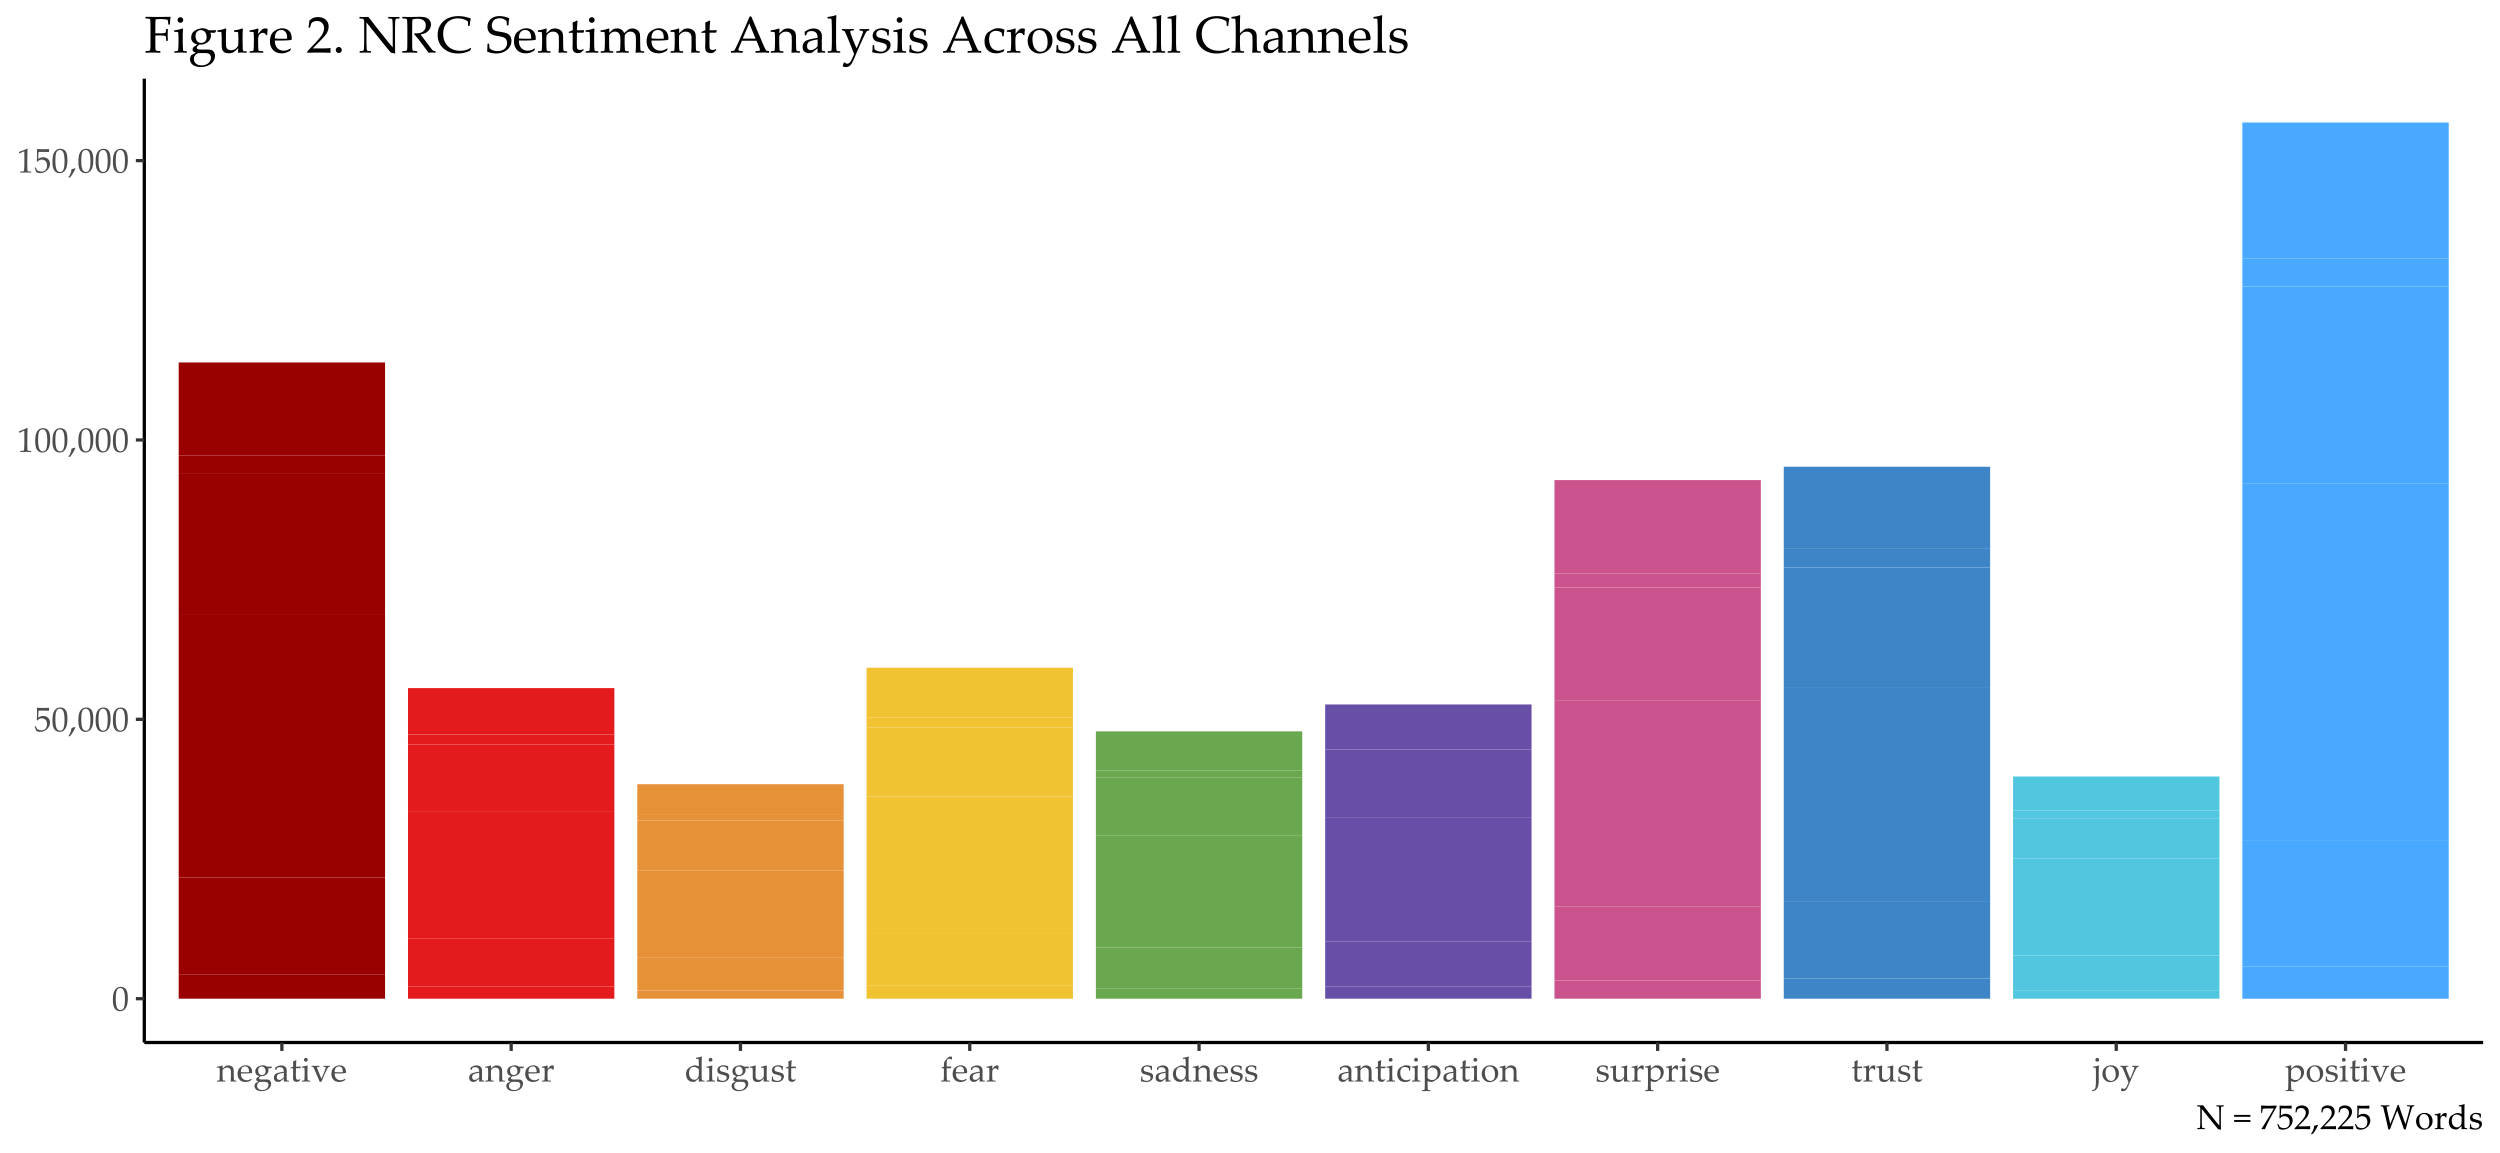 <?xml version="1.0" encoding="UTF-8"?>
<svg xmlns="http://www.w3.org/2000/svg" xmlns:xlink="http://www.w3.org/1999/xlink" width="811pt" height="374pt" viewBox="0 0 811 374" version="1.1">
<defs>
<g>
<symbol overflow="visible" id="glyph0-0">
<path style="stroke:none;" d="M 2.641 -2.598 L 2.5 -2.832 C 2.727 -2.91 2.84 -3.035 2.844 -3.199 C 2.84 -3.48 2.703 -3.621 2.434 -3.621 C 2.23 -3.621 2.074 -3.543 1.961 -3.391 C 1.844 -3.234 1.785 -3.039 1.789 -2.801 C 1.785 -2.555 1.875 -2.336 2.055 -2.152 C 2.23 -1.961 2.457 -1.867 2.734 -1.871 C 3.074 -1.867 3.355 -1.984 3.578 -2.219 C 3.797 -2.449 3.906 -2.734 3.91 -3.078 C 3.906 -3.5 3.766 -3.859 3.484 -4.148 C 3.199 -4.438 2.855 -4.582 2.449 -4.582 C 2.004 -4.582 1.621 -4.418 1.309 -4.09 C 0.988 -3.762 0.832 -3.367 0.836 -2.91 C 0.832 -2.297 1.035 -1.793 1.441 -1.395 C 1.848 -0.992 2.348 -0.789 2.949 -0.793 C 3.574 -0.789 4.094 -1.023 4.508 -1.488 C 4.914 -1.953 5.121 -2.523 5.125 -3.203 C 5.121 -3.809 4.953 -4.309 4.625 -4.707 C 4.289 -5.098 3.824 -5.363 3.23 -5.5 L 3.445 -5.902 C 4.109 -5.754 4.645 -5.441 5.051 -4.961 C 5.457 -4.48 5.66 -3.906 5.66 -3.242 C 5.66 -2.445 5.395 -1.77 4.871 -1.211 C 4.344 -0.645 3.699 -0.363 2.938 -0.367 C 2.172 -0.363 1.551 -0.602 1.066 -1.078 C 0.582 -1.551 0.34 -2.156 0.344 -2.895 C 0.34 -3.473 0.547 -3.973 0.965 -4.395 C 1.375 -4.816 1.867 -5.027 2.445 -5.031 C 2.973 -5.027 3.434 -4.852 3.82 -4.508 C 4.203 -4.156 4.395 -3.707 4.398 -3.156 C 4.395 -2.676 4.23 -2.273 3.906 -1.949 C 3.578 -1.625 3.188 -1.465 2.73 -1.465 C 2.312 -1.465 1.98 -1.59 1.734 -1.848 C 1.488 -2.098 1.363 -2.43 1.367 -2.84 C 1.363 -3.148 1.461 -3.414 1.66 -3.641 C 1.855 -3.863 2.117 -3.977 2.438 -3.98 C 2.672 -3.977 2.859 -3.906 3.004 -3.766 C 3.141 -3.621 3.211 -3.445 3.215 -3.238 C 3.211 -2.883 3.02 -2.668 2.641 -2.598 Z M 2.641 -2.598 "/>
</symbol>
<symbol overflow="visible" id="glyph0-1">
<path style="stroke:none;" d="M 0.34 -3.34 C 0.34 -3.988 0.371 -4.57 0.438 -5.094 C 0.5 -5.609 0.645 -6.074 0.871 -6.484 C 1.094 -6.887 1.375 -7.191 1.711 -7.395 C 2.047 -7.598 2.43 -7.699 2.867 -7.699 C 3.352 -7.699 3.781 -7.57 4.152 -7.32 C 4.52 -7.066 4.785 -6.684 4.949 -6.164 C 5.109 -5.641 5.191 -4.93 5.195 -4.035 C 5.191 -2.574 4.969 -1.5 4.523 -0.812 C 4.078 -0.125 3.457 0.215 2.668 0.219 C 2.27 0.215 1.922 0.133 1.617 -0.039 C 1.312 -0.207 1.062 -0.453 0.867 -0.781 C 0.672 -1.102 0.535 -1.484 0.457 -1.93 C 0.379 -2.367 0.34 -2.84 0.34 -3.34 Z M 1.281 -3.66 C 1.277 -2.965 1.328 -2.332 1.434 -1.766 C 1.535 -1.195 1.707 -0.789 1.953 -0.539 C 2.195 -0.289 2.484 -0.164 2.82 -0.164 C 3.141 -0.164 3.414 -0.273 3.633 -0.496 C 3.852 -0.719 4.008 -1.102 4.109 -1.641 C 4.207 -2.18 4.258 -2.844 4.262 -3.641 C 4.258 -4.883 4.141 -5.805 3.906 -6.406 C 3.668 -7 3.277 -7.301 2.73 -7.305 C 2.25 -7.301 1.887 -7.07 1.645 -6.609 C 1.398 -6.148 1.277 -5.164 1.281 -3.66 Z M 1.281 -3.66 "/>
</symbol>
<symbol overflow="visible" id="glyph0-2">
<path style="stroke:none;" d="M 0.715 -0.078 C 0.629 -0.359 0.449 -0.832 0.176 -1.488 L 0.188 -1.559 L 0.379 -1.668 L 0.441 -1.652 C 0.742 -1.098 0.934 -0.781 1.008 -0.711 C 1.082 -0.633 1.25 -0.547 1.52 -0.449 C 1.781 -0.348 2.062 -0.297 2.363 -0.301 C 2.727 -0.297 3.055 -0.379 3.34 -0.539 C 3.625 -0.699 3.836 -0.934 3.977 -1.25 C 4.113 -1.562 4.184 -1.922 4.184 -2.32 C 4.184 -2.707 4.113 -3.039 3.977 -3.324 C 3.84 -3.605 3.633 -3.82 3.352 -3.969 C 3.07 -4.109 2.766 -4.184 2.445 -4.188 C 2.234 -4.184 2.051 -4.156 1.887 -4.105 C 1.723 -4.047 1.582 -3.977 1.473 -3.895 C 1.359 -3.809 1.23 -3.684 1.078 -3.516 L 0.852 -3.582 L 0.914 -4.758 C 0.926 -4.977 0.93 -5.199 0.934 -5.43 L 0.934 -6.402 C 0.93 -6.691 0.922 -6.973 0.906 -7.242 C 0.895 -7.406 0.891 -7.508 0.891 -7.551 L 0.961 -7.605 C 1.52 -7.562 2.156 -7.539 2.871 -7.543 C 3.414 -7.539 4.062 -7.562 4.824 -7.605 L 4.844 -7.551 C 4.816 -7.371 4.805 -7.207 4.809 -7.055 C 4.805 -6.977 4.809 -6.848 4.824 -6.672 L 4.77 -6.641 C 4.352 -6.664 3.793 -6.68 3.094 -6.684 C 2.141 -6.68 1.586 -6.676 1.438 -6.672 C 1.379 -6.238 1.344 -5.48 1.324 -4.398 C 1.621 -4.613 1.891 -4.762 2.133 -4.844 C 2.371 -4.918 2.629 -4.957 2.914 -4.961 C 3.309 -4.957 3.691 -4.867 4.059 -4.688 C 4.422 -4.504 4.695 -4.238 4.875 -3.895 C 5.055 -3.547 5.145 -3.172 5.145 -2.773 C 5.145 -2.031 4.836 -1.352 4.227 -0.73 C 3.613 -0.109 2.836 0.199 1.887 0.203 C 1.629 0.199 1.418 0.176 1.254 0.137 C 1.09 0.09 0.91 0.023 0.715 -0.078 Z M 0.715 -0.078 "/>
</symbol>
<symbol overflow="visible" id="glyph0-3">
<path style="stroke:none;" d="M -0.078 1.574 C 0.148 1.195 0.309 0.914 0.41 0.727 C 0.508 0.535 0.594 0.332 0.668 0.125 C 0.742 -0.086 0.789 -0.242 0.816 -0.355 C 0.836 -0.465 0.871 -0.699 0.918 -1.055 C 0.934 -1.062 1.035 -1.086 1.227 -1.133 C 1.477 -1.191 1.746 -1.277 2.035 -1.383 L 2.172 -1.23 C 1.707 -0.156 1.156 0.754 0.523 1.5 L 0.059 1.711 Z M -0.078 1.574 "/>
</symbol>
<symbol overflow="visible" id="glyph0-4">
<path style="stroke:none;" d="M 0.836 -6.18 L 0.738 -6.211 L 0.684 -6.66 L 0.738 -6.715 C 1.102 -6.82 1.562 -6.988 2.121 -7.223 C 2.676 -7.453 3.074 -7.633 3.32 -7.762 L 3.461 -7.707 C 3.402 -6.105 3.375 -5.148 3.375 -4.828 L 3.375 -2.801 C 3.375 -2.301 3.379 -1.828 3.391 -1.391 C 3.398 -0.949 3.414 -0.691 3.438 -0.613 C 3.457 -0.531 3.496 -0.469 3.551 -0.43 C 3.605 -0.383 3.68 -0.355 3.773 -0.348 C 3.867 -0.332 4.148 -0.312 4.621 -0.289 L 4.66 -0.246 L 4.66 0 L 4.621 0.043 C 3.82 0.012 3.258 0 2.93 0 C 2.68 0 2.07 0.012 1.109 0.043 L 1.07 0 L 1.07 -0.246 L 1.117 -0.289 C 1.66 -0.328 1.973 -0.359 2.055 -0.379 C 2.129 -0.395 2.188 -0.426 2.234 -0.473 C 2.273 -0.516 2.309 -0.602 2.336 -0.734 C 2.359 -0.859 2.379 -1.238 2.398 -1.863 C 2.41 -2.488 2.418 -2.809 2.422 -2.828 L 2.422 -4.98 C 2.418 -6.035 2.418 -6.609 2.414 -6.703 C 2.406 -6.793 2.375 -6.836 2.32 -6.84 C 2.305 -6.836 2.281 -6.832 2.258 -6.828 C 2.227 -6.82 2.148 -6.789 2.02 -6.73 L 1.477 -6.492 C 1.25 -6.391 1.035 -6.285 0.836 -6.18 Z M 0.836 -6.18 "/>
</symbol>
<symbol overflow="visible" id="glyph0-5">
<path style="stroke:none;" d="M 1.871 -5.211 L 1.973 -5.141 C 1.949 -4.891 1.934 -4.57 1.93 -4.18 C 2.219 -4.414 2.496 -4.66 2.762 -4.91 C 2.832 -4.98 2.906 -5.031 2.977 -5.062 C 3.043 -5.094 3.152 -5.129 3.312 -5.168 C 3.469 -5.203 3.633 -5.219 3.797 -5.223 C 4.07 -5.219 4.336 -5.164 4.602 -5.051 C 4.859 -4.938 5.059 -4.801 5.191 -4.648 C 5.324 -4.492 5.414 -4.312 5.469 -4.102 C 5.516 -3.891 5.543 -3.629 5.547 -3.32 L 5.547 -2.355 C 5.543 -2.293 5.551 -1.84 5.574 -0.996 C 5.574 -0.648 5.613 -0.441 5.688 -0.375 C 5.754 -0.309 5.98 -0.273 6.367 -0.277 L 6.41 -0.234 L 6.41 0 L 6.367 0.043 C 5.902 0.012 5.59 0 5.426 0 C 5.328 0 5.059 0.012 4.625 0.043 L 4.562 -0.016 C 4.605 -0.488 4.629 -1.105 4.633 -1.871 L 4.633 -2.586 C 4.629 -3.012 4.617 -3.324 4.602 -3.516 C 4.578 -3.703 4.52 -3.875 4.418 -4.031 C 4.316 -4.188 4.18 -4.309 4.008 -4.395 C 3.836 -4.48 3.629 -4.523 3.395 -4.523 C 3.203 -4.523 3.043 -4.504 2.91 -4.465 C 2.773 -4.426 2.621 -4.344 2.453 -4.227 C 2.285 -4.105 2.16 -3.996 2.082 -3.895 C 2 -3.789 1.953 -3.691 1.938 -3.605 C 1.918 -3.512 1.91 -3.324 1.914 -3.035 L 1.914 -2.082 C 1.91 -2 1.918 -1.742 1.934 -1.309 C 1.949 -0.871 1.965 -0.617 1.98 -0.547 C 1.996 -0.469 2.02 -0.418 2.055 -0.387 C 2.086 -0.355 2.125 -0.332 2.176 -0.324 C 2.219 -0.312 2.418 -0.297 2.766 -0.277 L 2.816 -0.234 L 2.816 -0.004 L 2.773 0.043 C 2.312 0.012 1.875 0 1.453 0 C 1.031 0 0.594 0.012 0.141 0.043 L 0.094 -0.004 L 0.094 -0.234 L 0.141 -0.277 C 0.492 -0.297 0.691 -0.316 0.738 -0.328 C 0.785 -0.336 0.824 -0.355 0.859 -0.395 C 0.895 -0.426 0.918 -0.48 0.934 -0.555 C 0.941 -0.621 0.957 -0.855 0.977 -1.258 C 0.988 -1.656 0.996 -1.957 1 -2.164 L 1 -3.242 C 0.996 -3.383 0.988 -3.582 0.977 -3.836 C 0.961 -4.086 0.949 -4.242 0.941 -4.301 C 0.93 -4.359 0.902 -4.402 0.859 -4.43 C 0.809 -4.457 0.715 -4.469 0.574 -4.473 L 0.113 -4.48 L 0.066 -4.523 L 0.066 -4.758 L 0.109 -4.801 C 0.801 -4.879 1.387 -5.016 1.871 -5.211 Z M 1.871 -5.211 "/>
</symbol>
<symbol overflow="visible" id="glyph0-6">
<path style="stroke:none;" d="M 4.836 -0.805 L 4.66 -0.41 C 4.277 -0.164 3.941 -0.008 3.645 0.066 C 3.348 0.137 3.082 0.176 2.848 0.176 C 2.41 0.176 1.992 0.09 1.602 -0.082 C 1.207 -0.254 0.891 -0.543 0.645 -0.949 C 0.398 -1.355 0.273 -1.848 0.277 -2.43 C 0.273 -2.809 0.32 -3.152 0.418 -3.465 C 0.512 -3.77 0.613 -4 0.719 -4.148 C 0.82 -4.297 0.996 -4.461 1.246 -4.648 C 1.492 -4.828 1.754 -4.977 2.031 -5.086 C 2.309 -5.195 2.609 -5.25 2.93 -5.25 C 3.367 -5.25 3.75 -5.145 4.086 -4.941 C 4.418 -4.73 4.652 -4.469 4.789 -4.148 C 4.922 -3.828 4.992 -3.488 4.992 -3.129 C 4.992 -3.012 4.984 -2.902 4.977 -2.801 L 4.918 -2.738 C 4.664 -2.68 4.332 -2.645 3.914 -2.629 C 3.492 -2.609 3.215 -2.602 3.086 -2.602 L 1.328 -2.602 C 1.332 -1.848 1.523 -1.289 1.898 -0.934 C 2.27 -0.574 2.723 -0.398 3.266 -0.398 C 3.516 -0.398 3.762 -0.441 4 -0.527 C 4.23 -0.613 4.48 -0.734 4.746 -0.898 Z M 1.328 -3.039 C 1.391 -3.027 1.645 -3.016 2.086 -3 C 2.523 -2.984 2.848 -2.977 3.062 -2.98 C 3.566 -2.977 3.875 -2.984 3.988 -3.008 C 3.988 -3.094 3.988 -3.164 3.992 -3.211 C 3.988 -3.773 3.875 -4.191 3.648 -4.469 C 3.418 -4.742 3.105 -4.879 2.707 -4.883 C 2.27 -4.879 1.93 -4.727 1.691 -4.418 C 1.445 -4.105 1.324 -3.645 1.328 -3.039 Z M 1.328 -3.039 "/>
</symbol>
<symbol overflow="visible" id="glyph0-7">
<path style="stroke:none;" d="M 6.031 -4.836 L 6.074 -4.734 C 5.922 -4.504 5.828 -4.355 5.797 -4.289 L 4.781 -4.289 C 4.883 -4.086 4.934 -3.875 4.934 -3.66 C 4.934 -3.398 4.871 -3.145 4.754 -2.902 C 4.633 -2.656 4.469 -2.449 4.258 -2.281 C 4.043 -2.105 3.805 -1.969 3.539 -1.871 C 3.273 -1.766 2.969 -1.715 2.625 -1.719 L 2.375 -1.719 C 2.156 -1.543 2.02 -1.414 1.957 -1.332 C 1.895 -1.246 1.863 -1.164 1.863 -1.078 C 1.863 -0.914 1.938 -0.801 2.086 -0.738 C 2.234 -0.672 2.539 -0.637 3.004 -0.641 L 4.227 -0.656 C 4.609 -0.656 4.906 -0.609 5.117 -0.52 C 5.32 -0.426 5.488 -0.262 5.617 -0.027 C 5.742 0.207 5.805 0.453 5.809 0.715 C 5.805 1.113 5.676 1.512 5.418 1.914 C 5.156 2.312 4.781 2.617 4.289 2.828 C 3.797 3.035 3.27 3.141 2.711 3.141 C 2.395 3.141 2.098 3.105 1.816 3.035 C 1.535 2.965 1.289 2.859 1.082 2.719 C 0.871 2.578 0.703 2.395 0.578 2.172 C 0.449 1.941 0.387 1.707 0.387 1.465 C 0.387 1.328 0.406 1.184 0.445 1.039 C 0.484 0.891 0.562 0.734 0.68 0.562 L 1.668 0.012 C 1.348 -0.086 1.148 -0.184 1.066 -0.281 C 0.984 -0.375 0.941 -0.488 0.945 -0.629 C 0.941 -0.762 0.988 -0.926 1.082 -1.121 L 1.965 -1.754 C 1.441 -1.887 1.094 -2.09 0.914 -2.359 C 0.734 -2.629 0.645 -2.926 0.645 -3.25 C 0.645 -3.543 0.707 -3.824 0.836 -4.094 C 0.961 -4.359 1.152 -4.574 1.414 -4.734 C 1.668 -4.895 1.957 -5.02 2.277 -5.113 C 2.594 -5.203 2.883 -5.25 3.148 -5.254 C 3.602 -5.25 4.039 -5.102 4.453 -4.812 C 5.109 -4.809 5.633 -4.816 6.031 -4.836 Z M 1.586 -3.566 C 1.582 -3.34 1.625 -3.102 1.715 -2.848 C 1.801 -2.59 1.941 -2.395 2.141 -2.27 C 2.332 -2.137 2.555 -2.074 2.801 -2.074 C 3.121 -2.074 3.398 -2.18 3.637 -2.391 C 3.871 -2.602 3.988 -2.93 3.992 -3.379 C 3.988 -3.758 3.883 -4.098 3.668 -4.402 C 3.453 -4.699 3.148 -4.852 2.758 -4.855 C 2.422 -4.852 2.145 -4.742 1.922 -4.531 C 1.695 -4.312 1.582 -3.992 1.586 -3.566 Z M 3.188 0.105 C 2.602 0.105 2.262 0.109 2.172 0.125 C 2.082 0.137 1.957 0.199 1.793 0.312 C 1.629 0.418 1.492 0.566 1.391 0.758 C 1.281 0.941 1.23 1.152 1.234 1.391 C 1.23 1.797 1.383 2.133 1.695 2.395 C 2 2.652 2.41 2.781 2.922 2.785 C 3.301 2.781 3.652 2.703 3.98 2.543 C 4.301 2.379 4.543 2.16 4.699 1.895 C 4.855 1.621 4.934 1.363 4.934 1.121 C 4.934 0.871 4.867 0.66 4.738 0.484 C 4.605 0.305 4.438 0.195 4.234 0.16 C 4.027 0.121 3.68 0.105 3.188 0.105 Z M 3.188 0.105 "/>
</symbol>
<symbol overflow="visible" id="glyph0-8">
<path style="stroke:none;" d="M 1.16 -3.707 L 0.945 -3.762 L 0.902 -3.816 L 0.902 -4.496 C 1.551 -4.973 2.18 -5.215 2.793 -5.219 C 3.211 -5.215 3.559 -5.137 3.836 -4.98 C 4.113 -4.824 4.312 -4.629 4.438 -4.395 C 4.559 -4.16 4.621 -3.883 4.625 -3.57 L 4.598 -2.473 L 4.598 -0.844 C 4.594 -0.617 4.609 -0.48 4.645 -0.438 C 4.672 -0.387 4.707 -0.355 4.75 -0.34 C 4.789 -0.324 4.863 -0.309 4.977 -0.301 L 5.289 -0.273 L 5.332 -0.223 L 5.332 -0.004 L 5.289 0.039 C 5.02 0.012 4.77 0 4.543 0.004 C 4.32 0 4.059 0.012 3.758 0.039 L 3.676 -0.039 L 3.695 -0.918 L 2.504 0.012 C 2.301 0.094 2.082 0.133 1.848 0.137 C 1.551 0.133 1.301 0.086 1.094 -0.02 C 0.883 -0.121 0.723 -0.27 0.613 -0.465 C 0.5 -0.652 0.445 -0.883 0.449 -1.152 C 0.445 -1.688 0.613 -2.105 0.949 -2.406 C 1.285 -2.707 2.199 -2.965 3.695 -3.176 C 3.691 -3.715 3.57 -4.094 3.336 -4.316 C 3.094 -4.535 2.773 -4.645 2.367 -4.648 C 2.156 -4.645 1.961 -4.613 1.789 -4.555 C 1.613 -4.488 1.516 -4.438 1.492 -4.402 C 1.465 -4.363 1.367 -4.141 1.199 -3.734 Z M 3.695 -2.844 C 2.672 -2.668 2.035 -2.484 1.785 -2.289 C 1.531 -2.09 1.406 -1.785 1.41 -1.379 C 1.406 -0.805 1.688 -0.52 2.258 -0.523 C 2.738 -0.52 3.219 -0.801 3.695 -1.367 Z M 3.695 -2.844 "/>
</symbol>
<symbol overflow="visible" id="glyph0-9">
<path style="stroke:none;" d="M 0.25 -4.293 L 0.25 -4.434 L 0.289 -4.488 C 0.629 -4.613 0.906 -4.73 1.121 -4.844 C 1.117 -5.793 1.109 -6.348 1.09 -6.508 C 1.465 -6.637 1.77 -6.777 2.012 -6.93 L 2.145 -6.82 C 2.105 -6.59 2.059 -5.922 2.012 -4.816 C 2.191 -4.812 2.391 -4.809 2.602 -4.812 C 3.031 -4.809 3.34 -4.82 3.527 -4.844 L 3.566 -4.809 L 3.461 -4.348 L 3.418 -4.297 C 3.23 -4.297 3.027 -4.301 2.801 -4.305 C 2.594 -4.301 2.328 -4.297 2.012 -4.297 L 1.98 -2.074 C 1.98 -1.559 1.992 -1.219 2.016 -1.062 C 2.039 -0.898 2.102 -0.777 2.211 -0.691 C 2.316 -0.602 2.477 -0.555 2.691 -0.559 C 2.934 -0.555 3.16 -0.621 3.367 -0.75 L 3.5 -0.551 C 3.406 -0.488 3.199 -0.305 2.871 -0.004 C 2.68 0.082 2.484 0.121 2.293 0.125 C 1.469 0.121 1.059 -0.273 1.062 -1.066 C 1.059 -1.355 1.066 -1.602 1.082 -1.809 C 1.086 -1.867 1.09 -1.93 1.09 -2 L 1.09 -4.27 L 0.863 -4.27 C 0.695 -4.266 0.508 -4.258 0.301 -4.25 Z M 0.25 -4.293 "/>
</symbol>
<symbol overflow="visible" id="glyph0-10">
<path style="stroke:none;" d="M 1.574 -7.656 C 1.742 -7.652 1.887 -7.594 2.012 -7.477 C 2.129 -7.355 2.191 -7.207 2.191 -7.039 C 2.191 -6.867 2.129 -6.723 2.012 -6.605 C 1.887 -6.48 1.742 -6.422 1.574 -6.426 C 1.406 -6.422 1.262 -6.48 1.141 -6.602 C 1.016 -6.719 0.953 -6.863 0.957 -7.039 C 0.953 -7.207 1.016 -7.355 1.141 -7.477 C 1.262 -7.594 1.406 -7.652 1.574 -7.656 Z M 2.039 -5.211 L 2.145 -5.141 C 2.102 -4.66 2.078 -4.055 2.082 -3.32 L 2.082 -2.082 C 2.078 -2 2.086 -1.742 2.105 -1.309 C 2.117 -0.871 2.133 -0.617 2.152 -0.547 C 2.164 -0.469 2.188 -0.418 2.223 -0.387 C 2.254 -0.355 2.297 -0.332 2.344 -0.324 C 2.391 -0.312 2.586 -0.297 2.938 -0.277 L 2.984 -0.234 L 2.984 -0.004 L 2.941 0.043 C 2.484 0.012 2.043 0 1.625 0 C 1.203 0 0.766 0.012 0.312 0.043 L 0.262 -0.004 L 0.262 -0.234 L 0.312 -0.277 C 0.664 -0.297 0.863 -0.316 0.91 -0.328 C 0.953 -0.336 0.996 -0.355 1.031 -0.395 C 1.062 -0.426 1.086 -0.48 1.102 -0.555 C 1.113 -0.621 1.125 -0.855 1.145 -1.258 C 1.16 -1.656 1.172 -1.957 1.172 -2.164 L 1.172 -3.242 C 1.172 -3.383 1.164 -3.582 1.148 -3.836 C 1.133 -4.086 1.117 -4.242 1.109 -4.301 C 1.098 -4.359 1.07 -4.402 1.027 -4.43 C 0.977 -4.457 0.883 -4.469 0.742 -4.473 L 0.285 -4.48 L 0.234 -4.523 L 0.234 -4.758 L 0.277 -4.801 C 0.973 -4.879 1.562 -5.016 2.039 -5.211 Z M 2.039 -5.211 "/>
</symbol>
<symbol overflow="visible" id="glyph0-11">
<path style="stroke:none;" d="M 2.789 0.098 L 2.449 -0.762 L 2.047 -1.695 L 0.926 -4.305 C 0.852 -4.473 0.785 -4.586 0.73 -4.645 C 0.672 -4.695 0.613 -4.727 0.555 -4.742 C 0.496 -4.75 0.379 -4.762 0.207 -4.77 L 0.164 -4.812 L 0.164 -5.047 L 0.215 -5.098 C 0.723 -5.07 1.125 -5.055 1.426 -5.059 C 1.848 -5.055 2.273 -5.07 2.703 -5.098 L 2.746 -5.055 L 2.746 -4.812 L 2.703 -4.77 C 2.32 -4.758 2.102 -4.73 2.039 -4.688 C 1.977 -4.645 1.945 -4.59 1.945 -4.527 C 1.945 -4.414 2.016 -4.18 2.164 -3.824 L 2.832 -2.16 L 3.359 -0.918 L 3.906 -2.16 L 4.359 -3.285 C 4.531 -3.711 4.641 -4.012 4.695 -4.191 C 4.742 -4.367 4.77 -4.488 4.773 -4.551 C 4.77 -4.617 4.73 -4.668 4.652 -4.699 C 4.574 -4.73 4.371 -4.754 4.047 -4.77 L 4.004 -4.812 L 4.004 -5.047 L 4.051 -5.098 C 4.5 -5.07 4.84 -5.055 5.07 -5.059 C 5.258 -5.055 5.582 -5.07 6.043 -5.098 L 6.094 -5.047 L 6.094 -4.812 L 6.047 -4.77 C 5.832 -4.75 5.688 -4.719 5.617 -4.676 C 5.543 -4.629 5.473 -4.543 5.41 -4.422 C 5.34 -4.293 5.148 -3.902 4.828 -3.25 L 4.305 -2.129 C 4.215 -1.934 3.898 -1.195 3.359 0.098 Z M 2.789 0.098 "/>
</symbol>
<symbol overflow="visible" id="glyph0-12">
<path style="stroke:none;" d="M 2.102 -5.211 L 2.203 -5.141 C 2.18 -4.926 2.164 -4.551 2.156 -4.016 L 2.566 -4.535 C 2.699 -4.703 2.816 -4.832 2.922 -4.93 C 3.023 -5.02 3.145 -5.094 3.285 -5.145 C 3.422 -5.195 3.566 -5.219 3.715 -5.223 C 3.871 -5.219 4.02 -5.188 4.168 -5.125 L 4.207 -5.047 C 4.145 -4.559 4.109 -4.133 4.105 -3.77 L 3.859 -3.77 C 3.711 -4.098 3.477 -4.266 3.156 -4.27 C 2.926 -4.266 2.727 -4.195 2.562 -4.055 C 2.391 -3.91 2.281 -3.727 2.227 -3.512 C 2.172 -3.293 2.145 -3.02 2.145 -2.691 L 2.145 -2.082 C 2.145 -1.969 2.148 -1.703 2.164 -1.277 C 2.176 -0.852 2.191 -0.605 2.211 -0.539 C 2.227 -0.473 2.254 -0.422 2.289 -0.395 C 2.32 -0.363 2.367 -0.344 2.426 -0.332 C 2.48 -0.32 2.738 -0.301 3.203 -0.277 L 3.254 -0.234 L 3.254 -0.004 L 3.203 0.043 C 2.715 0.012 2.207 0 1.684 0 C 1.262 0 0.824 0.012 0.371 0.043 L 0.324 -0.004 L 0.324 -0.234 L 0.371 -0.277 C 0.723 -0.297 0.922 -0.316 0.969 -0.328 C 1.012 -0.336 1.055 -0.355 1.09 -0.395 C 1.125 -0.426 1.148 -0.48 1.16 -0.555 C 1.172 -0.621 1.184 -0.855 1.203 -1.258 C 1.219 -1.656 1.23 -1.957 1.23 -2.164 L 1.23 -3.242 C 1.23 -3.383 1.223 -3.582 1.207 -3.836 C 1.191 -4.086 1.18 -4.242 1.172 -4.301 C 1.164 -4.359 1.133 -4.402 1.086 -4.43 C 1.035 -4.457 0.941 -4.469 0.805 -4.473 L 0.344 -4.48 L 0.297 -4.523 L 0.297 -4.758 L 0.34 -4.801 C 1.035 -4.879 1.621 -5.016 2.102 -5.211 Z M 2.102 -5.211 "/>
</symbol>
<symbol overflow="visible" id="glyph0-13">
<path style="stroke:none;" d="M 3.68 -7.414 L 3.68 -7.645 L 3.723 -7.695 C 4.418 -7.773 5.008 -7.91 5.484 -8.098 L 5.59 -8.035 C 5.547 -7.613 5.523 -6.773 5.527 -5.512 L 5.527 -1.93 C 5.523 -1.559 5.531 -1.238 5.547 -0.965 C 5.559 -0.688 5.582 -0.523 5.613 -0.473 C 5.645 -0.422 5.699 -0.379 5.777 -0.348 C 5.852 -0.312 6.062 -0.285 6.414 -0.258 L 6.465 -0.215 L 6.465 -0.004 L 6.414 0.043 C 6.02 0.012 5.715 0 5.496 0.004 C 5.297 0 5.016 0.012 4.652 0.043 L 4.594 -0.016 C 4.602 -0.371 4.605 -0.621 4.609 -0.766 C 4.605 -0.781 4.609 -0.852 4.617 -0.973 C 4.414 -0.824 4.211 -0.66 4.016 -0.488 C 3.715 -0.223 3.523 -0.062 3.434 0.004 C 3.266 0.086 3.027 0.129 2.719 0.133 C 2.215 0.129 1.785 0.008 1.434 -0.238 C 1.078 -0.484 0.828 -0.801 0.684 -1.188 C 0.531 -1.57 0.457 -1.965 0.461 -2.375 C 0.457 -2.781 0.535 -3.18 0.691 -3.562 C 0.848 -3.941 1.066 -4.219 1.352 -4.395 C 1.637 -4.57 1.949 -4.75 2.285 -4.941 C 2.621 -5.125 2.957 -5.219 3.293 -5.223 C 3.754 -5.219 4.195 -5.105 4.617 -4.879 L 4.594 -6.098 C 4.586 -6.516 4.574 -6.809 4.559 -6.98 C 4.543 -7.145 4.523 -7.246 4.504 -7.277 C 4.48 -7.309 4.445 -7.328 4.395 -7.344 C 4.34 -7.355 4.117 -7.363 3.73 -7.367 Z M 4.617 -3.941 C 4.391 -4.195 4.137 -4.391 3.863 -4.527 C 3.582 -4.66 3.309 -4.727 3.035 -4.73 C 2.727 -4.727 2.438 -4.645 2.176 -4.48 C 1.91 -4.312 1.723 -4.066 1.605 -3.742 C 1.488 -3.414 1.43 -3.059 1.434 -2.68 C 1.43 -2.039 1.59 -1.527 1.918 -1.141 C 2.238 -0.754 2.645 -0.562 3.133 -0.562 C 3.395 -0.562 3.629 -0.621 3.84 -0.746 C 4.043 -0.863 4.215 -1.031 4.352 -1.242 C 4.48 -1.449 4.559 -1.656 4.582 -1.863 C 4.605 -2.07 4.617 -2.449 4.617 -3.008 Z M 4.617 -3.941 "/>
</symbol>
<symbol overflow="visible" id="glyph0-14">
<path style="stroke:none;" d="M 0.551 -1.609 L 0.789 -1.609 L 0.836 -1.559 C 0.84 -1.25 0.859 -0.984 0.891 -0.77 C 1.004 -0.598 1.199 -0.461 1.477 -0.352 C 1.75 -0.242 2.023 -0.188 2.297 -0.191 C 2.68 -0.188 2.988 -0.293 3.223 -0.504 C 3.453 -0.711 3.566 -0.957 3.57 -1.246 C 3.566 -1.398 3.527 -1.535 3.445 -1.652 C 3.359 -1.77 3.23 -1.863 3.066 -1.938 C 2.895 -2.012 2.594 -2.102 2.156 -2.203 C 1.777 -2.289 1.512 -2.355 1.367 -2.41 C 1.215 -2.457 1.07 -2.539 0.934 -2.656 C 0.793 -2.77 0.688 -2.914 0.617 -3.086 C 0.539 -3.254 0.504 -3.441 0.508 -3.648 C 0.504 -4.133 0.699 -4.523 1.09 -4.82 C 1.477 -5.113 1.961 -5.262 2.543 -5.262 C 2.785 -5.262 3.051 -5.227 3.34 -5.16 C 3.629 -5.09 3.848 -5.023 3.996 -4.965 L 4.047 -4.891 C 4.016 -4.742 3.996 -4.359 3.992 -3.742 L 3.941 -3.691 L 3.723 -3.691 L 3.676 -3.742 C 3.656 -3.961 3.637 -4.117 3.613 -4.207 C 3.586 -4.297 3.52 -4.391 3.418 -4.496 C 3.309 -4.598 3.16 -4.688 2.969 -4.758 C 2.773 -4.828 2.57 -4.863 2.355 -4.867 C 2.133 -4.863 1.945 -4.832 1.797 -4.77 C 1.645 -4.703 1.523 -4.602 1.43 -4.469 C 1.336 -4.332 1.289 -4.172 1.289 -3.988 C 1.289 -3.844 1.316 -3.719 1.375 -3.613 C 1.43 -3.5 1.516 -3.41 1.633 -3.348 C 1.746 -3.277 1.867 -3.23 2 -3.203 L 2.598 -3.051 C 3.105 -2.926 3.473 -2.82 3.691 -2.73 C 3.91 -2.637 4.078 -2.496 4.203 -2.316 C 4.32 -2.129 4.383 -1.906 4.387 -1.645 C 4.383 -1.141 4.176 -0.707 3.762 -0.348 C 3.348 0.012 2.812 0.188 2.16 0.191 C 1.93 0.188 1.645 0.16 1.305 0.113 C 0.961 0.059 0.672 0.008 0.434 -0.055 L 0.406 -0.125 L 0.461 -0.492 C 0.477 -0.602 0.488 -0.715 0.492 -0.832 C 0.492 -0.949 0.496 -1.191 0.504 -1.559 Z M 0.551 -1.609 "/>
</symbol>
<symbol overflow="visible" id="glyph0-15">
<path style="stroke:none;" d="M 1.891 -5.211 L 1.996 -5.141 C 1.953 -4.66 1.934 -4.055 1.938 -3.32 L 1.938 -2.047 C 1.934 -1.574 1.969 -1.25 2.043 -1.07 C 2.109 -0.887 2.23 -0.746 2.41 -0.652 C 2.582 -0.551 2.793 -0.504 3.035 -0.508 C 3.301 -0.504 3.543 -0.555 3.762 -0.664 C 3.98 -0.766 4.164 -0.914 4.312 -1.105 C 4.461 -1.293 4.543 -1.422 4.566 -1.488 C 4.582 -1.551 4.598 -1.734 4.609 -2.039 L 4.625 -2.652 L 4.625 -3.242 C 4.621 -3.383 4.613 -3.582 4.602 -3.836 C 4.586 -4.086 4.574 -4.242 4.566 -4.301 C 4.555 -4.359 4.527 -4.402 4.484 -4.43 C 4.434 -4.457 4.34 -4.469 4.199 -4.473 L 3.742 -4.48 L 3.691 -4.523 L 3.691 -4.758 L 3.734 -4.801 C 4.43 -4.879 5.02 -5.016 5.496 -5.211 L 5.602 -5.141 C 5.559 -4.66 5.535 -4.055 5.539 -3.32 L 5.539 -2.355 C 5.535 -2.301 5.547 -1.852 5.566 -1.016 C 5.574 -0.703 5.594 -0.516 5.625 -0.449 C 5.656 -0.383 5.699 -0.336 5.754 -0.309 C 5.809 -0.281 5.969 -0.27 6.238 -0.27 L 6.395 -0.27 L 6.441 -0.223 L 6.441 -0.004 L 6.398 0.043 C 5.883 0.012 5.535 0 5.363 0 C 5.137 0 4.883 0.012 4.594 0.039 L 4.543 -0.004 C 4.562 -0.375 4.582 -0.691 4.594 -0.953 C 4.363 -0.77 4.098 -0.531 3.805 -0.234 C 3.688 -0.121 3.527 -0.027 3.32 0.047 C 3.105 0.125 2.863 0.164 2.598 0.164 C 2.184 0.164 1.867 0.102 1.641 -0.027 C 1.414 -0.156 1.25 -0.336 1.156 -0.562 C 1.059 -0.789 1.012 -1.184 1.016 -1.746 L 1.023 -2.176 L 1.023 -3.242 C 1.02 -3.383 1.012 -3.582 1 -3.836 C 0.984 -4.086 0.973 -4.242 0.965 -4.301 C 0.953 -4.359 0.926 -4.402 0.879 -4.43 C 0.832 -4.457 0.738 -4.469 0.598 -4.473 L 0.137 -4.48 L 0.086 -4.523 L 0.086 -4.758 L 0.133 -4.801 C 0.824 -4.879 1.41 -5.016 1.891 -5.211 Z M 1.891 -5.211 "/>
</symbol>
<symbol overflow="visible" id="glyph0-16">
<path style="stroke:none;" d="M 3.148 -0.277 L 3.195 -0.234 L 3.195 -0.004 L 3.148 0.043 C 3.031 0.039 2.82 0.035 2.512 0.023 C 2.223 0.008 1.93 0 1.629 0 C 1.234 0 0.793 0.012 0.312 0.043 L 0.27 -0.004 L 0.27 -0.234 L 0.312 -0.277 C 0.664 -0.297 0.867 -0.316 0.914 -0.328 C 0.961 -0.336 1 -0.355 1.031 -0.395 C 1.062 -0.426 1.086 -0.48 1.102 -0.555 C 1.113 -0.621 1.125 -0.855 1.145 -1.258 C 1.16 -1.656 1.172 -1.957 1.172 -2.164 L 1.172 -4.277 L 0.465 -4.238 L 0.414 -4.281 L 0.414 -4.418 L 0.453 -4.473 L 1.172 -4.84 L 1.172 -5.168 C 1.172 -5.531 1.188 -5.805 1.219 -5.996 C 1.25 -6.18 1.309 -6.355 1.402 -6.516 C 1.488 -6.672 1.645 -6.871 1.867 -7.117 C 2.09 -7.355 2.285 -7.555 2.453 -7.711 C 2.621 -7.867 2.766 -7.969 2.891 -8.023 C 3.012 -8.074 3.16 -8.102 3.332 -8.105 C 3.469 -8.102 3.617 -8.074 3.777 -8.023 L 3.773 -7.125 L 3.648 -7.078 C 3.441 -7.258 3.203 -7.348 2.938 -7.352 C 2.742 -7.348 2.578 -7.309 2.445 -7.23 C 2.305 -7.152 2.211 -7.023 2.16 -6.848 C 2.105 -6.672 2.078 -6.379 2.082 -5.973 L 2.082 -4.84 L 2.668 -4.84 C 2.965 -4.84 3.254 -4.848 3.527 -4.871 L 3.578 -4.812 L 3.477 -4.332 L 3.43 -4.277 C 3.316 -4.277 3.246 -4.277 3.215 -4.281 L 2.504 -4.289 L 2.082 -4.289 L 2.082 -2.082 C 2.078 -1.965 2.086 -1.699 2.105 -1.281 C 2.121 -0.863 2.137 -0.617 2.152 -0.547 C 2.164 -0.469 2.191 -0.418 2.227 -0.387 C 2.262 -0.355 2.316 -0.332 2.398 -0.316 C 2.473 -0.301 2.723 -0.285 3.148 -0.277 Z M 3.148 -0.277 "/>
</symbol>
<symbol overflow="visible" id="glyph0-17">
<path style="stroke:none;" d="M 4.746 -0.586 L 4.527 -0.219 C 4.055 0.039 3.531 0.164 2.953 0.168 C 2.148 0.164 1.527 -0.07 1.094 -0.547 C 0.652 -1.02 0.434 -1.637 0.438 -2.395 C 0.434 -2.734 0.469 -3.039 0.547 -3.312 C 0.617 -3.578 0.715 -3.801 0.832 -3.977 C 0.949 -4.148 1.074 -4.285 1.215 -4.391 C 1.348 -4.488 1.582 -4.633 1.914 -4.816 C 2.242 -4.996 2.492 -5.113 2.66 -5.176 C 2.828 -5.23 3.059 -5.262 3.359 -5.262 C 3.922 -5.262 4.387 -5.152 4.746 -4.938 C 4.676 -4.523 4.621 -4.062 4.59 -3.559 L 4.539 -3.516 L 4.316 -3.516 L 4.266 -3.566 C 4.25 -3.867 4.227 -4.074 4.203 -4.184 C 4.176 -4.289 4.031 -4.402 3.77 -4.523 C 3.504 -4.641 3.223 -4.699 2.926 -4.703 C 2.621 -4.699 2.355 -4.637 2.125 -4.512 C 1.891 -4.387 1.715 -4.18 1.598 -3.895 C 1.477 -3.609 1.418 -3.27 1.422 -2.871 C 1.418 -2.535 1.465 -2.207 1.562 -1.887 C 1.656 -1.566 1.781 -1.301 1.938 -1.094 C 2.09 -0.883 2.297 -0.715 2.555 -0.59 C 2.809 -0.461 3.09 -0.398 3.406 -0.398 C 3.602 -0.398 3.797 -0.422 3.984 -0.473 C 4.172 -0.523 4.387 -0.609 4.633 -0.727 Z M 4.746 -0.586 "/>
</symbol>
<symbol overflow="visible" id="glyph0-18">
<path style="stroke:none;" d="M 2.023 -5.277 L 2.129 -5.211 C 2.09 -4.793 2.07 -4.426 2.066 -4.105 C 2.562 -4.555 2.906 -4.855 3.102 -5.004 C 3.293 -5.148 3.633 -5.219 4.113 -5.223 C 4.41 -5.219 4.68 -5.18 4.926 -5.098 C 5.168 -5.016 5.395 -4.879 5.605 -4.695 C 5.812 -4.504 5.977 -4.27 6.098 -3.988 C 6.215 -3.703 6.273 -3.375 6.277 -3.008 C 6.273 -2.742 6.234 -2.477 6.152 -2.207 C 6.066 -1.938 5.953 -1.688 5.82 -1.461 C 5.68 -1.227 5.57 -1.074 5.492 -1.004 C 5.406 -0.926 5.238 -0.816 4.988 -0.668 C 4.754 -0.527 4.527 -0.375 4.305 -0.219 C 4.145 -0.102 4.035 -0.031 3.977 0 C 3.91 0.031 3.805 0.062 3.664 0.098 C 3.516 0.129 3.363 0.145 3.199 0.148 C 2.816 0.145 2.438 0.051 2.066 -0.141 L 2.066 1.023 C 2.062 1.102 2.07 1.359 2.086 1.797 C 2.102 2.23 2.117 2.484 2.133 2.559 C 2.148 2.629 2.172 2.68 2.207 2.715 C 2.238 2.746 2.277 2.77 2.328 2.777 C 2.375 2.785 2.574 2.801 2.922 2.828 L 2.969 2.871 L 2.969 3.102 L 2.926 3.148 C 2.465 3.117 2.027 3.105 1.613 3.105 C 1.191 3.105 0.754 3.117 0.301 3.148 L 0.25 3.102 L 0.25 2.871 L 0.301 2.828 C 0.645 2.801 0.844 2.785 0.895 2.777 C 0.941 2.766 0.984 2.742 1.02 2.707 C 1.051 2.672 1.074 2.617 1.09 2.543 C 1.102 2.465 1.113 2.219 1.133 1.809 C 1.148 1.395 1.16 1.086 1.16 0.879 L 1.16 -3.309 C 1.16 -3.496 1.148 -3.715 1.133 -3.969 C 1.113 -4.215 1.102 -4.359 1.094 -4.402 C 1.082 -4.438 1.055 -4.473 1.016 -4.5 C 0.969 -4.523 0.875 -4.535 0.734 -4.539 L 0.273 -4.543 L 0.223 -4.59 L 0.223 -4.824 L 0.27 -4.867 C 0.965 -4.949 1.547 -5.086 2.023 -5.277 Z M 2.066 -1.082 C 2.234 -0.906 2.441 -0.758 2.691 -0.637 C 2.934 -0.508 3.207 -0.445 3.512 -0.449 C 3.863 -0.445 4.176 -0.535 4.449 -0.715 C 4.715 -0.895 4.926 -1.156 5.078 -1.5 C 5.227 -1.844 5.301 -2.227 5.305 -2.648 C 5.301 -2.984 5.234 -3.297 5.105 -3.594 C 4.969 -3.883 4.766 -4.113 4.488 -4.281 C 4.207 -4.449 3.91 -4.535 3.598 -4.535 C 3.402 -4.535 3.215 -4.5 3.035 -4.434 C 2.852 -4.363 2.68 -4.262 2.523 -4.133 C 2.363 -4 2.25 -3.875 2.18 -3.758 C 2.109 -3.637 2.07 -3.539 2.07 -3.465 C 2.062 -3.383 2.062 -3.297 2.066 -3.203 Z M 2.066 -1.082 "/>
</symbol>
<symbol overflow="visible" id="glyph0-19">
<path style="stroke:none;" d="M 0.371 -2.504 C 0.367 -2.934 0.457 -3.352 0.637 -3.758 C 0.812 -4.156 1.125 -4.508 1.57 -4.805 C 2.016 -5.098 2.539 -5.242 3.148 -5.246 C 3.91 -5.242 4.535 -5 5.02 -4.52 C 5.5 -4.035 5.742 -3.414 5.742 -2.656 C 5.742 -1.82 5.465 -1.133 4.914 -0.594 C 4.359 -0.055 3.691 0.211 2.914 0.215 C 2.398 0.211 1.945 0.074 1.547 -0.199 C 1.145 -0.473 0.848 -0.809 0.656 -1.207 C 0.465 -1.605 0.367 -2.035 0.371 -2.504 Z M 1.406 -2.883 C 1.406 -2.371 1.469 -1.914 1.602 -1.512 C 1.73 -1.105 1.941 -0.781 2.227 -0.539 C 2.508 -0.297 2.832 -0.176 3.199 -0.176 C 3.629 -0.176 3.984 -0.344 4.266 -0.688 C 4.547 -1.023 4.688 -1.539 4.688 -2.227 C 4.688 -3 4.535 -3.633 4.23 -4.133 C 3.926 -4.625 3.484 -4.875 2.914 -4.879 C 2.438 -4.875 2.07 -4.703 1.805 -4.363 C 1.539 -4.02 1.406 -3.527 1.406 -2.883 Z M 1.406 -2.883 "/>
</symbol>
<symbol overflow="visible" id="glyph0-20">
<path style="stroke:none;" d="M 1.324 -7.656 C 1.488 -7.652 1.629 -7.594 1.754 -7.477 C 1.871 -7.359 1.934 -7.211 1.938 -7.039 C 1.934 -6.867 1.871 -6.723 1.754 -6.605 C 1.629 -6.48 1.488 -6.422 1.324 -6.426 C 1.152 -6.422 1.004 -6.48 0.887 -6.605 C 0.762 -6.723 0.703 -6.867 0.707 -7.039 C 0.703 -7.207 0.762 -7.355 0.887 -7.477 C 1.004 -7.594 1.152 -7.652 1.324 -7.656 Z M -0.051 -4.758 L 0 -4.801 C 0.691 -4.879 1.277 -5.016 1.762 -5.211 L 1.859 -5.141 C 1.816 -4.66 1.797 -3.992 1.801 -3.133 L 1.801 -2.129 L 1.816 -0.383 C 1.816 0.219 1.766 0.77 1.668 1.285 C 1.566 1.793 1.344 2.23 1.004 2.594 C 0.66 2.957 0.27 3.141 -0.18 3.141 C -0.203 3.141 -0.242 3.137 -0.297 3.133 L -0.352 2.82 L -0.301 2.75 C -0.215 2.754 -0.152 2.758 -0.109 2.762 C 0.012 2.758 0.129 2.727 0.246 2.66 C 0.363 2.59 0.469 2.484 0.562 2.344 C 0.656 2.203 0.723 2.027 0.77 1.816 C 0.809 1.605 0.84 1.277 0.859 0.832 C 0.875 0.387 0.883 0.09 0.887 -0.059 L 0.887 -3.242 C 0.883 -3.383 0.879 -3.582 0.867 -3.836 C 0.852 -4.082 0.84 -4.238 0.832 -4.305 C 0.82 -4.363 0.789 -4.406 0.742 -4.434 C 0.691 -4.457 0.598 -4.469 0.465 -4.473 L 0 -4.48 L -0.051 -4.523 Z M -0.051 -4.758 "/>
</symbol>
<symbol overflow="visible" id="glyph0-21">
<path style="stroke:none;" d="M 0.246 2.969 C 0.371 2.66 0.461 2.379 0.523 2.129 L 0.656 2.129 C 0.836 2.316 1.027 2.414 1.234 2.418 C 1.492 2.414 1.719 2.285 1.91 2.031 C 2.102 1.77 2.371 1.203 2.723 0.328 C 2.582 -0.062 2.441 -0.43 2.301 -0.777 L 1.434 -2.93 C 1.34 -3.152 1.203 -3.469 1.027 -3.887 C 0.848 -4.297 0.742 -4.527 0.707 -4.57 C 0.672 -4.609 0.629 -4.648 0.574 -4.688 C 0.52 -4.723 0.371 -4.754 0.133 -4.789 L 0.086 -4.836 L 0.086 -5.055 L 0.137 -5.098 C 0.551 -5.07 0.98 -5.055 1.426 -5.059 C 1.941 -5.055 2.344 -5.07 2.625 -5.098 L 2.668 -5.055 L 2.668 -4.836 L 2.629 -4.789 C 2.586 -4.781 2.473 -4.773 2.293 -4.766 C 2.105 -4.75 1.992 -4.723 1.949 -4.676 C 1.902 -4.629 1.879 -4.578 1.883 -4.523 C 1.879 -4.461 1.938 -4.258 2.051 -3.918 C 2.16 -3.574 2.27 -3.273 2.379 -3.012 L 2.723 -2.16 C 2.945 -1.594 3.121 -1.18 3.25 -0.918 L 3.539 -1.559 C 3.641 -1.793 3.785 -2.145 3.977 -2.621 L 4.43 -3.777 C 4.547 -4.074 4.613 -4.262 4.629 -4.336 C 4.645 -4.406 4.652 -4.457 4.652 -4.496 C 4.652 -4.574 4.621 -4.629 4.566 -4.66 C 4.504 -4.684 4.375 -4.711 4.18 -4.734 L 3.949 -4.77 L 3.91 -4.812 L 3.91 -5.055 L 3.953 -5.098 C 4.258 -5.07 4.621 -5.055 5.043 -5.059 C 5.422 -5.055 5.727 -5.07 5.961 -5.098 L 6.004 -5.055 L 6.004 -4.812 L 5.961 -4.77 C 5.82 -4.762 5.715 -4.742 5.637 -4.711 C 5.559 -4.68 5.48 -4.621 5.41 -4.539 C 5.332 -4.453 5.203 -4.219 5.016 -3.832 C 4.824 -3.441 4.633 -3.039 4.445 -2.625 L 3.91 -1.449 L 2.648 1.504 C 2.539 1.758 2.402 2.031 2.238 2.324 C 2.074 2.613 1.875 2.824 1.641 2.953 C 1.406 3.082 1.156 3.145 0.898 3.148 C 0.664 3.145 0.449 3.086 0.246 2.969 Z M 0.246 2.969 "/>
</symbol>
<symbol overflow="visible" id="glyph0-22">
<path style="stroke:none;" d="M 0.359 0.039 L 0.312 -0.012 L 0.312 -0.262 L 0.359 -0.305 C 0.578 -0.309 0.758 -0.32 0.895 -0.344 C 1.023 -0.363 1.109 -0.398 1.148 -0.453 C 1.188 -0.5 1.211 -0.582 1.227 -0.699 C 1.234 -0.809 1.25 -1.066 1.266 -1.465 C 1.277 -1.863 1.281 -2.148 1.285 -2.32 L 1.285 -6.738 C 1.281 -6.922 1.25 -7.059 1.184 -7.148 C 1.113 -7.238 1.02 -7.293 0.906 -7.32 C 0.789 -7.34 0.59 -7.355 0.312 -7.359 L 0.27 -7.406 L 0.27 -7.66 L 0.312 -7.711 C 0.812 -7.691 1.145 -7.68 1.301 -7.684 C 1.668 -7.68 1.969 -7.691 2.211 -7.711 L 3.953 -5.445 L 6.52 -2.23 C 6.828 -1.836 7.145 -1.465 7.465 -1.121 L 7.465 -5.355 C 7.465 -5.484 7.457 -5.762 7.445 -6.191 C 7.43 -6.617 7.414 -6.891 7.398 -7.008 C 7.379 -7.121 7.348 -7.195 7.301 -7.238 C 7.254 -7.277 7.168 -7.309 7.047 -7.328 C 6.918 -7.348 6.746 -7.359 6.535 -7.367 L 6.492 -7.41 L 6.492 -7.66 L 6.535 -7.711 C 6.824 -7.691 7.246 -7.68 7.797 -7.684 C 8.293 -7.68 8.656 -7.691 8.887 -7.711 L 8.938 -7.66 L 8.938 -7.41 L 8.891 -7.367 C 8.648 -7.359 8.465 -7.348 8.332 -7.324 C 8.199 -7.301 8.117 -7.262 8.086 -7.207 C 8.055 -7.152 8.031 -7.07 8.02 -6.965 C 8.004 -6.859 7.992 -6.609 7.98 -6.211 C 7.965 -5.812 7.957 -5.527 7.961 -5.355 L 7.961 -2.758 L 7.969 -1.254 C 7.977 -0.762 7.98 -0.27 7.988 0.23 C 7.801 0.164 7.488 0.09 7.043 0 L 6.656 -0.461 L 5.492 -1.883 L 1.781 -6.512 L 1.781 -2.32 C 1.781 -2.148 1.785 -1.848 1.801 -1.422 C 1.809 -0.988 1.824 -0.727 1.848 -0.641 C 1.863 -0.547 1.887 -0.484 1.918 -0.449 C 1.945 -0.414 2.012 -0.383 2.109 -0.355 C 2.203 -0.324 2.402 -0.309 2.707 -0.305 L 2.75 -0.262 L 2.75 -0.004 L 2.707 0.039 C 2.516 0.012 2.207 0 1.789 0 C 1.242 0 0.766 0.012 0.359 0.039 Z M 0.359 0.039 "/>
</symbol>
<symbol overflow="visible" id="glyph0-23">
<path style="stroke:none;" d=""/>
</symbol>
<symbol overflow="visible" id="glyph0-24">
<path style="stroke:none;" d="M 5.438 -3.98 L 0.164 -3.98 L 0.164 -4.594 L 5.438 -4.594 Z M 5.438 -2.32 L 0.164 -2.32 L 0.164 -2.93 L 5.438 -2.93 Z M 5.438 -2.32 "/>
</symbol>
<symbol overflow="visible" id="glyph0-25">
<path style="stroke:none;" d="M 0.738 0.043 L 0.625 -0.07 C 0.754 -0.266 1.023 -0.688 1.438 -1.34 L 2.438 -2.938 L 3.379 -4.473 L 4.199 -5.883 C 4.371 -6.188 4.512 -6.434 4.617 -6.629 L 4.562 -6.684 L 2.867 -6.684 C 2.438 -6.68 2.059 -6.672 1.727 -6.66 C 1.395 -6.645 1.199 -6.625 1.141 -6.598 C 1.082 -6.57 1.043 -6.535 1.02 -6.496 C 0.996 -6.453 0.969 -6.316 0.941 -6.082 L 0.844 -5.309 L 0.793 -5.266 L 0.562 -5.266 L 0.516 -5.309 L 0.543 -6.809 C 0.539 -6.98 0.531 -7.242 0.516 -7.602 L 0.625 -7.656 C 0.824 -7.633 1.23 -7.609 1.844 -7.586 C 2.457 -7.559 2.867 -7.547 3.078 -7.547 C 3.812 -7.547 4.621 -7.57 5.5 -7.625 L 5.547 -7.578 L 5.547 -7.297 L 4.758 -5.902 C 4.281 -5.043 3.734 -4.031 3.121 -2.867 C 2.508 -1.695 2.062 -0.742 1.781 0 L 1.727 0.043 C 1.52 0.02 1.363 0.012 1.258 0.016 C 1.09 0.012 0.918 0.02 0.738 0.043 Z M 0.738 0.043 "/>
</symbol>
<symbol overflow="visible" id="glyph0-26">
<path style="stroke:none;" d="M 0.25 0.055 L 0.188 0 L 0.188 -0.25 L 2.02 -2.191 C 2.77 -2.988 3.258 -3.605 3.48 -4.047 C 3.703 -4.48 3.812 -4.891 3.816 -5.273 C 3.812 -5.715 3.68 -6.082 3.41 -6.379 C 3.141 -6.672 2.777 -6.82 2.32 -6.824 C 2.023 -6.82 1.766 -6.773 1.547 -6.688 C 1.328 -6.594 1.18 -6.492 1.105 -6.379 C 1.031 -6.266 0.922 -5.949 0.781 -5.43 L 0.734 -5.387 L 0.508 -5.387 L 0.453 -5.438 C 0.531 -5.93 0.59 -6.414 0.629 -6.895 C 0.969 -7.227 1.289 -7.441 1.59 -7.539 C 1.883 -7.629 2.195 -7.676 2.52 -7.68 C 2.906 -7.676 3.273 -7.602 3.629 -7.461 C 3.98 -7.312 4.266 -7.078 4.484 -6.75 C 4.695 -6.422 4.805 -6.043 4.809 -5.617 C 4.805 -5.293 4.742 -4.973 4.617 -4.652 C 4.492 -4.328 4.309 -4.016 4.066 -3.715 C 3.824 -3.414 3.492 -3.055 3.074 -2.637 L 1.367 -0.898 L 3.527 -0.898 C 4.191 -0.895 4.742 -0.918 5.184 -0.969 L 5.223 -0.926 C 5.199 -0.801 5.191 -0.637 5.191 -0.438 C 5.191 -0.254 5.199 -0.109 5.223 -0.004 L 5.184 0.055 C 4.918 0.035 4.516 0.023 3.973 0.016 C 3.43 0.004 3.07 0 2.898 0 C 2.543 0 2.066 0.004 1.469 0.012 C 0.871 0.02 0.465 0.031 0.25 0.055 Z M 0.25 0.055 "/>
</symbol>
<symbol overflow="visible" id="glyph0-27">
<path style="stroke:none;" d="M 2.574 0.105 L 2.078 -2.176 L 1.023 -6.676 C 0.938 -7.031 0.852 -7.234 0.762 -7.277 C 0.668 -7.316 0.469 -7.355 0.168 -7.395 L 0.125 -7.438 L 0.125 -7.68 L 0.168 -7.727 C 0.691 -7.695 1.156 -7.68 1.562 -7.684 C 1.863 -7.68 2.305 -7.695 2.887 -7.727 L 2.938 -7.68 L 2.938 -7.438 L 2.895 -7.395 C 2.488 -7.379 2.242 -7.355 2.16 -7.332 C 2.078 -7.305 2.039 -7.246 2.039 -7.152 C 2.039 -7.074 2.074 -6.832 2.148 -6.43 C 2.219 -6.02 2.285 -5.691 2.348 -5.438 L 3.203 -1.645 L 4.555 -5.008 C 4.906 -5.895 5.258 -6.828 5.602 -7.805 L 5.949 -7.805 C 6.238 -6.887 6.539 -5.996 6.852 -5.141 L 8.137 -1.574 L 9.066 -4.84 C 9.16 -5.184 9.277 -5.633 9.418 -6.191 C 9.551 -6.746 9.621 -7.07 9.625 -7.16 C 9.621 -7.254 9.574 -7.312 9.488 -7.34 C 9.395 -7.363 9.133 -7.383 8.699 -7.395 L 8.656 -7.441 L 8.656 -7.684 L 8.699 -7.727 C 9.316 -7.695 9.691 -7.68 9.82 -7.684 C 9.938 -7.68 10.316 -7.695 10.961 -7.727 L 11.004 -7.684 L 11.004 -7.438 L 10.961 -7.398 C 10.75 -7.387 10.609 -7.367 10.543 -7.34 C 10.473 -7.309 10.414 -7.262 10.363 -7.199 C 10.309 -7.133 10.234 -6.945 10.145 -6.641 L 9.828 -5.621 L 9.266 -3.777 C 9.18 -3.508 9.031 -2.969 8.82 -2.16 L 8.215 0.105 L 7.656 0.105 C 7.273 -1.023 6.961 -1.926 6.715 -2.609 L 5.469 -5.984 L 4.379 -3.281 L 3.797 -1.75 C 3.641 -1.344 3.516 -1.016 3.43 -0.762 L 3.129 0.105 Z M 2.574 0.105 "/>
</symbol>
<symbol overflow="visible" id="glyph1-0">
<path style="stroke:none;" d="M 3.961 -3.898 L 3.75 -4.25 C 4.094 -4.367 4.266 -4.551 4.266 -4.797 C 4.266 -5.215 4.059 -5.426 3.648 -5.43 C 3.348 -5.426 3.113 -5.312 2.941 -5.086 C 2.77 -4.855 2.684 -4.559 2.684 -4.199 C 2.684 -3.828 2.816 -3.504 3.082 -3.227 C 3.348 -2.941 3.688 -2.801 4.102 -2.805 C 4.613 -2.801 5.035 -2.977 5.367 -3.328 C 5.699 -3.68 5.863 -4.109 5.867 -4.617 C 5.863 -5.258 5.652 -5.793 5.227 -6.227 C 4.797 -6.656 4.277 -6.871 3.676 -6.875 C 3.004 -6.871 2.434 -6.625 1.965 -6.137 C 1.488 -5.641 1.254 -5.051 1.254 -4.363 C 1.254 -3.445 1.555 -2.688 2.164 -2.09 C 2.77 -1.484 3.523 -1.184 4.422 -1.188 C 5.363 -1.184 6.145 -1.531 6.762 -2.234 C 7.379 -2.93 7.688 -3.789 7.688 -4.809 C 7.688 -5.711 7.434 -6.461 6.934 -7.059 C 6.43 -7.648 5.734 -8.047 4.848 -8.254 L 5.168 -8.852 C 6.168 -8.629 6.969 -8.16 7.578 -7.445 C 8.184 -6.723 8.488 -5.863 8.492 -4.863 C 8.488 -3.676 8.094 -2.66 7.309 -1.816 C 6.52 -0.973 5.555 -0.551 4.406 -0.551 C 3.262 -0.551 2.324 -0.906 1.602 -1.617 C 0.875 -2.328 0.516 -3.234 0.516 -4.34 C 0.516 -5.207 0.824 -5.957 1.445 -6.594 C 2.066 -7.227 2.809 -7.547 3.668 -7.547 C 4.465 -7.547 5.148 -7.285 5.727 -6.762 C 6.301 -6.238 6.59 -5.562 6.594 -4.734 C 6.59 -4.016 6.348 -3.414 5.859 -2.93 C 5.367 -2.441 4.777 -2.195 4.094 -2.199 C 3.465 -2.195 2.969 -2.387 2.602 -2.773 C 2.234 -3.152 2.051 -3.648 2.051 -4.258 C 2.051 -4.719 2.195 -5.121 2.492 -5.461 C 2.785 -5.801 3.176 -5.969 3.66 -5.973 C 4.012 -5.969 4.293 -5.863 4.508 -5.652 C 4.715 -5.438 4.82 -5.172 4.824 -4.855 C 4.82 -4.328 4.535 -4.008 3.961 -3.898 Z M 3.961 -3.898 "/>
</symbol>
<symbol overflow="visible" id="glyph1-1">
<path style="stroke:none;" d="M 3.578 -5.527 L 3.578 -3.863 L 3.586 -2.266 C 3.59 -1.668 3.605 -1.273 3.633 -1.078 C 3.66 -0.883 3.699 -0.758 3.754 -0.703 C 3.805 -0.645 3.902 -0.594 4.051 -0.555 C 4.195 -0.512 4.562 -0.48 5.145 -0.461 L 5.211 -0.41 L 5.211 0 L 5.145 0.066 C 3.754 0.02 2.969 0 2.789 0 C 2.613 0 1.828 0.02 0.441 0.066 L 0.379 0 L 0.379 -0.41 L 0.441 -0.461 C 0.953 -0.48 1.297 -0.508 1.465 -0.539 C 1.629 -0.57 1.738 -0.613 1.801 -0.672 C 1.855 -0.723 1.902 -0.832 1.938 -1 C 1.973 -1.16 1.992 -1.531 2 -2.117 L 2.008 -3.863 L 2.008 -7.66 L 1.992 -9.262 C 1.984 -9.883 1.969 -10.285 1.945 -10.465 C 1.922 -10.645 1.883 -10.766 1.832 -10.828 C 1.777 -10.887 1.676 -10.934 1.531 -10.973 C 1.383 -11.008 1.02 -11.039 0.441 -11.066 L 0.379 -11.125 L 0.379 -11.535 L 0.441 -11.59 C 2.758 -11.559 4.113 -11.543 4.504 -11.543 C 5.805 -11.543 7.141 -11.559 8.508 -11.59 L 8.57 -11.535 C 8.48 -11.258 8.422 -10.945 8.398 -10.602 C 8.367 -10.25 8.34 -9.762 8.309 -9.129 L 8.242 -9.062 L 7.859 -9.062 L 7.801 -9.129 C 7.785 -9.168 7.762 -9.379 7.727 -9.762 C 7.699 -10.059 7.656 -10.332 7.598 -10.59 C 7.023 -10.777 6.238 -10.875 5.242 -10.879 C 4.793 -10.875 4.27 -10.84 3.668 -10.777 C 3.605 -10.348 3.574 -9.309 3.578 -7.66 L 3.578 -6.242 C 4.27 -6.227 4.742 -6.223 4.996 -6.227 C 5.457 -6.223 5.855 -6.238 6.191 -6.277 C 6.523 -6.309 6.723 -6.344 6.793 -6.379 C 6.855 -6.41 6.906 -6.473 6.941 -6.566 C 6.977 -6.656 7.012 -6.855 7.047 -7.16 L 7.094 -7.605 L 7.152 -7.672 L 7.57 -7.672 L 7.637 -7.598 L 7.578 -5.801 C 7.574 -5.59 7.586 -5.289 7.605 -4.898 C 7.625 -4.449 7.633 -4.102 7.637 -3.855 L 7.562 -3.789 L 7.152 -3.789 L 7.094 -3.855 L 7.062 -4.555 C 7.043 -4.82 7.016 -5.02 6.98 -5.148 C 6.938 -5.273 6.875 -5.355 6.789 -5.395 C 6.699 -5.43 6.504 -5.465 6.207 -5.504 C 5.902 -5.535 5.441 -5.555 4.824 -5.555 C 4.27 -5.555 3.855 -5.543 3.578 -5.527 Z M 3.578 -5.527 "/>
</symbol>
<symbol overflow="visible" id="glyph1-2">
<path style="stroke:none;" d="M 2.363 -11.484 C 2.617 -11.484 2.836 -11.391 3.02 -11.211 C 3.195 -11.027 3.285 -10.812 3.289 -10.559 C 3.285 -10.305 3.195 -10.086 3.02 -9.91 C 2.836 -9.727 2.617 -9.637 2.363 -9.641 C 2.105 -9.637 1.891 -9.727 1.711 -9.906 C 1.527 -10.082 1.434 -10.301 1.438 -10.559 C 1.434 -10.812 1.527 -11.027 1.711 -11.211 C 1.891 -11.391 2.105 -11.484 2.363 -11.484 Z M 3.059 -7.816 L 3.215 -7.711 C 3.152 -6.992 3.121 -6.082 3.125 -4.98 L 3.125 -3.125 C 3.121 -3 3.133 -2.613 3.156 -1.965 C 3.176 -1.309 3.199 -0.93 3.227 -0.82 C 3.25 -0.711 3.289 -0.629 3.34 -0.582 C 3.387 -0.527 3.445 -0.496 3.52 -0.488 C 3.586 -0.473 3.883 -0.449 4.406 -0.418 L 4.48 -0.352 L 4.48 -0.008 L 4.414 0.066 C 3.727 0.02 3.07 0 2.438 0 C 1.805 0 1.148 0.02 0.469 0.066 L 0.395 -0.008 L 0.395 -0.352 L 0.469 -0.418 C 0.996 -0.449 1.293 -0.477 1.363 -0.492 C 1.43 -0.508 1.492 -0.539 1.547 -0.594 C 1.598 -0.641 1.633 -0.723 1.652 -0.832 C 1.668 -0.938 1.688 -1.289 1.715 -1.891 C 1.738 -2.488 1.75 -2.941 1.754 -3.25 L 1.754 -4.863 C 1.75 -5.082 1.742 -5.379 1.723 -5.758 C 1.699 -6.133 1.68 -6.363 1.668 -6.453 C 1.652 -6.539 1.609 -6.605 1.543 -6.648 C 1.469 -6.688 1.328 -6.707 1.117 -6.711 L 0.426 -6.719 L 0.352 -6.785 L 0.352 -7.137 L 0.418 -7.203 C 1.457 -7.324 2.34 -7.531 3.059 -7.816 Z M 3.059 -7.816 "/>
</symbol>
<symbol overflow="visible" id="glyph1-3">
<path style="stroke:none;" d="M 9.047 -7.25 L 9.113 -7.105 C 8.887 -6.758 8.75 -6.531 8.695 -6.43 L 7.168 -6.43 C 7.316 -6.125 7.395 -5.812 7.398 -5.488 C 7.395 -5.098 7.305 -4.719 7.133 -4.355 C 6.953 -3.984 6.707 -3.672 6.391 -3.418 C 6.07 -3.16 5.711 -2.957 5.309 -2.805 C 4.906 -2.648 4.449 -2.57 3.938 -2.574 L 3.559 -2.574 C 3.234 -2.316 3.027 -2.125 2.938 -2 C 2.84 -1.871 2.793 -1.746 2.797 -1.617 C 2.793 -1.375 2.906 -1.203 3.129 -1.105 C 3.348 -1.008 3.805 -0.961 4.504 -0.961 L 6.34 -0.984 C 6.918 -0.984 7.359 -0.914 7.672 -0.777 C 7.977 -0.641 8.227 -0.395 8.422 -0.043 C 8.609 0.309 8.707 0.676 8.711 1.074 C 8.707 1.672 8.512 2.273 8.125 2.875 C 7.73 3.473 7.164 3.926 6.43 4.238 C 5.688 4.547 4.902 4.703 4.07 4.707 C 3.59 4.703 3.141 4.652 2.727 4.551 C 2.305 4.445 1.941 4.289 1.629 4.082 C 1.312 3.867 1.059 3.594 0.867 3.258 C 0.676 2.918 0.578 2.562 0.582 2.199 C 0.578 1.992 0.609 1.781 0.672 1.562 C 0.73 1.34 0.844 1.102 1.016 0.844 L 2.5 0.016 C 2.023 -0.129 1.723 -0.273 1.602 -0.422 C 1.477 -0.566 1.418 -0.738 1.418 -0.945 C 1.418 -1.148 1.484 -1.395 1.625 -1.68 L 2.945 -2.633 C 2.168 -2.832 1.645 -3.137 1.375 -3.543 C 1.102 -3.945 0.965 -4.387 0.969 -4.871 C 0.965 -5.312 1.062 -5.738 1.254 -6.141 C 1.445 -6.539 1.734 -6.859 2.121 -7.102 C 2.504 -7.344 2.934 -7.531 3.414 -7.672 C 3.891 -7.809 4.328 -7.879 4.727 -7.883 C 5.406 -7.879 6.055 -7.66 6.676 -7.219 C 7.664 -7.219 8.457 -7.227 9.047 -7.25 Z M 2.379 -5.348 C 2.379 -5.012 2.441 -4.652 2.574 -4.273 C 2.703 -3.887 2.918 -3.598 3.211 -3.402 C 3.5 -3.203 3.828 -3.105 4.199 -3.109 C 4.684 -3.105 5.102 -3.266 5.457 -3.586 C 5.809 -3.902 5.988 -4.395 5.988 -5.07 C 5.988 -5.633 5.824 -6.145 5.504 -6.602 C 5.176 -7.055 4.719 -7.281 4.133 -7.285 C 3.633 -7.281 3.219 -7.121 2.883 -6.797 C 2.547 -6.469 2.379 -5.984 2.379 -5.348 Z M 4.781 0.156 C 3.898 0.152 3.391 0.164 3.258 0.188 C 3.125 0.211 2.934 0.305 2.688 0.469 C 2.441 0.633 2.242 0.855 2.086 1.137 C 1.93 1.418 1.852 1.73 1.855 2.082 C 1.852 2.699 2.082 3.203 2.543 3.594 C 3 3.977 3.609 4.172 4.379 4.176 C 4.949 4.172 5.48 4.051 5.973 3.812 C 6.457 3.57 6.816 3.246 7.051 2.844 C 7.277 2.438 7.395 2.051 7.398 1.68 C 7.395 1.309 7.297 0.992 7.105 0.727 C 6.91 0.461 6.66 0.297 6.352 0.242 C 6.043 0.18 5.52 0.152 4.781 0.156 Z M 4.781 0.156 "/>
</symbol>
<symbol overflow="visible" id="glyph1-4">
<path style="stroke:none;" d="M 2.84 -7.816 L 2.992 -7.711 C 2.93 -6.992 2.898 -6.082 2.902 -4.98 L 2.902 -3.066 C 2.898 -2.363 2.953 -1.879 3.062 -1.609 C 3.168 -1.332 3.352 -1.121 3.617 -0.98 C 3.875 -0.832 4.188 -0.762 4.555 -0.762 C 4.949 -0.762 5.312 -0.84 5.645 -0.996 C 5.969 -1.152 6.246 -1.371 6.469 -1.656 C 6.688 -1.938 6.812 -2.129 6.848 -2.23 C 6.879 -2.328 6.902 -2.605 6.914 -3.059 L 6.941 -3.977 L 6.941 -4.863 C 6.938 -5.082 6.926 -5.379 6.906 -5.758 C 6.883 -6.133 6.863 -6.363 6.852 -6.453 C 6.836 -6.539 6.797 -6.605 6.727 -6.648 C 6.656 -6.688 6.512 -6.707 6.301 -6.711 L 5.609 -6.719 L 5.539 -6.785 L 5.539 -7.137 L 5.602 -7.203 C 6.645 -7.324 7.523 -7.531 8.242 -7.816 L 8.398 -7.711 C 8.336 -6.992 8.309 -6.082 8.309 -4.98 L 8.309 -3.535 C 8.309 -3.449 8.32 -2.781 8.352 -1.527 C 8.359 -1.059 8.391 -0.773 8.438 -0.676 C 8.484 -0.57 8.547 -0.5 8.629 -0.461 C 8.711 -0.418 8.953 -0.398 9.359 -0.402 L 9.59 -0.402 L 9.664 -0.336 L 9.664 -0.008 L 9.598 0.066 C 8.824 0.02 8.305 0 8.047 0 C 7.711 0 7.328 0.02 6.891 0.059 L 6.816 -0.008 C 6.848 -0.562 6.875 -1.035 6.891 -1.426 C 6.547 -1.152 6.152 -0.797 5.711 -0.352 C 5.535 -0.18 5.289 -0.039 4.977 0.074 C 4.656 0.188 4.297 0.246 3.898 0.246 C 3.281 0.246 2.805 0.152 2.465 -0.043 C 2.121 -0.234 1.879 -0.504 1.738 -0.848 C 1.594 -1.188 1.523 -1.777 1.527 -2.617 L 1.535 -3.266 L 1.535 -4.863 C 1.535 -5.082 1.523 -5.379 1.5 -5.758 C 1.477 -6.133 1.457 -6.363 1.445 -6.453 C 1.43 -6.539 1.387 -6.605 1.32 -6.648 C 1.246 -6.688 1.105 -6.707 0.895 -6.711 L 0.203 -6.719 L 0.133 -6.785 L 0.133 -7.137 L 0.195 -7.203 C 1.238 -7.324 2.121 -7.531 2.84 -7.816 Z M 2.84 -7.816 "/>
</symbol>
<symbol overflow="visible" id="glyph1-5">
<path style="stroke:none;" d="M 3.148 -7.816 L 3.305 -7.711 C 3.273 -7.391 3.246 -6.824 3.23 -6.02 L 3.848 -6.801 C 4.047 -7.055 4.227 -7.254 4.383 -7.395 C 4.539 -7.535 4.719 -7.641 4.93 -7.719 C 5.133 -7.793 5.348 -7.832 5.57 -7.836 C 5.809 -7.832 6.035 -7.785 6.25 -7.688 L 6.309 -7.57 C 6.219 -6.844 6.168 -6.203 6.16 -5.652 L 5.793 -5.652 C 5.57 -6.152 5.219 -6.402 4.734 -6.406 C 4.395 -6.402 4.098 -6.297 3.848 -6.082 C 3.594 -5.863 3.426 -5.59 3.34 -5.27 C 3.254 -4.941 3.211 -4.531 3.215 -4.035 L 3.215 -3.125 C 3.211 -2.957 3.223 -2.555 3.246 -1.918 C 3.27 -1.277 3.293 -0.91 3.316 -0.812 C 3.34 -0.711 3.379 -0.637 3.434 -0.594 C 3.484 -0.543 3.551 -0.512 3.637 -0.5 C 3.719 -0.48 4.109 -0.453 4.809 -0.418 L 4.883 -0.352 L 4.883 -0.008 L 4.809 0.066 C 4.078 0.02 3.316 0 2.527 0 C 1.895 0 1.238 0.02 0.559 0.066 L 0.484 -0.008 L 0.484 -0.352 L 0.559 -0.418 C 1.082 -0.449 1.383 -0.477 1.453 -0.492 C 1.523 -0.508 1.582 -0.539 1.637 -0.594 C 1.684 -0.641 1.719 -0.723 1.742 -0.832 C 1.758 -0.938 1.781 -1.289 1.809 -1.891 C 1.828 -2.488 1.84 -2.941 1.844 -3.25 L 1.844 -4.863 C 1.84 -5.082 1.828 -5.379 1.812 -5.758 C 1.789 -6.133 1.773 -6.363 1.758 -6.453 C 1.742 -6.539 1.699 -6.605 1.633 -6.648 C 1.559 -6.688 1.418 -6.707 1.207 -6.711 L 0.516 -6.719 L 0.441 -6.785 L 0.441 -7.137 L 0.508 -7.203 C 1.551 -7.324 2.43 -7.531 3.148 -7.816 Z M 3.148 -7.816 "/>
</symbol>
<symbol overflow="visible" id="glyph1-6">
<path style="stroke:none;" d="M 7.25 -1.207 L 6.988 -0.617 C 6.418 -0.246 5.91 -0.012 5.465 0.098 C 5.016 0.203 4.617 0.258 4.273 0.262 C 3.613 0.258 2.992 0.133 2.406 -0.121 C 1.816 -0.375 1.34 -0.809 0.973 -1.426 C 0.602 -2.035 0.414 -2.773 0.418 -3.641 C 0.414 -4.211 0.484 -4.73 0.629 -5.195 C 0.77 -5.656 0.922 -6 1.078 -6.227 C 1.234 -6.449 1.496 -6.699 1.871 -6.973 C 2.238 -7.246 2.633 -7.465 3.051 -7.629 C 3.465 -7.793 3.914 -7.875 4.398 -7.875 C 5.051 -7.875 5.629 -7.719 6.133 -7.41 C 6.629 -7.102 6.98 -6.707 7.184 -6.227 C 7.387 -5.742 7.488 -5.23 7.488 -4.691 C 7.488 -4.52 7.48 -4.355 7.465 -4.199 L 7.375 -4.109 C 7 -4.023 6.5 -3.969 5.871 -3.945 C 5.242 -3.914 4.824 -3.902 4.625 -3.906 L 1.992 -3.906 C 2 -2.77 2.281 -1.934 2.844 -1.402 C 3.398 -0.863 4.086 -0.598 4.898 -0.598 C 5.281 -0.598 5.648 -0.66 6 -0.793 C 6.352 -0.922 6.723 -1.105 7.121 -1.344 Z M 1.992 -4.562 C 2.09 -4.543 2.469 -4.523 3.129 -4.5 C 3.785 -4.477 4.273 -4.465 4.594 -4.469 C 5.352 -4.465 5.812 -4.48 5.98 -4.512 C 5.984 -4.641 5.988 -4.742 5.988 -4.816 C 5.988 -5.66 5.812 -6.289 5.469 -6.703 C 5.121 -7.117 4.652 -7.324 4.062 -7.324 C 3.406 -7.324 2.898 -7.09 2.539 -6.625 C 2.172 -6.16 1.992 -5.473 1.992 -4.562 Z M 1.992 -4.562 "/>
</symbol>
<symbol overflow="visible" id="glyph1-7">
<path style="stroke:none;" d=""/>
</symbol>
<symbol overflow="visible" id="glyph1-8">
<path style="stroke:none;" d="M 0.379 0.082 L 0.277 0 L 0.277 -0.379 L 3.027 -3.289 C 4.156 -4.484 4.891 -5.414 5.227 -6.07 C 5.559 -6.727 5.723 -7.336 5.727 -7.906 C 5.723 -8.57 5.52 -9.129 5.117 -9.574 C 4.711 -10.016 4.164 -10.234 3.477 -10.238 C 3.031 -10.234 2.648 -10.168 2.32 -10.031 C 1.992 -9.895 1.77 -9.742 1.66 -9.574 C 1.543 -9.402 1.383 -8.926 1.172 -8.145 L 1.098 -8.078 L 0.762 -8.078 L 0.68 -8.152 C 0.805 -8.887 0.891 -9.617 0.945 -10.344 C 1.453 -10.844 1.934 -11.164 2.383 -11.305 C 2.824 -11.441 3.289 -11.512 3.781 -11.516 C 4.359 -11.512 4.914 -11.402 5.445 -11.188 C 5.973 -10.965 6.402 -10.613 6.727 -10.125 C 7.047 -9.633 7.207 -9.066 7.211 -8.426 C 7.207 -7.941 7.113 -7.457 6.926 -6.977 C 6.738 -6.488 6.461 -6.02 6.098 -5.574 C 5.734 -5.121 5.238 -4.582 4.609 -3.953 L 2.051 -1.344 L 5.289 -1.344 C 6.285 -1.34 7.113 -1.379 7.777 -1.453 L 7.836 -1.387 C 7.797 -1.199 7.781 -0.957 7.785 -0.656 C 7.781 -0.383 7.797 -0.164 7.836 -0.008 L 7.777 0.082 C 7.379 0.059 6.777 0.039 5.965 0.023 C 5.148 0.008 4.609 0 4.348 0 C 3.816 0 3.102 0.004 2.203 0.02 C 1.305 0.027 0.695 0.051 0.379 0.082 Z M 0.379 0.082 "/>
</symbol>
<symbol overflow="visible" id="glyph1-9">
<path style="stroke:none;" d="M 2.102 -1.812 C 2.359 -1.809 2.586 -1.715 2.785 -1.531 C 2.977 -1.344 3.074 -1.109 3.078 -0.828 C 3.074 -0.555 2.98 -0.324 2.789 -0.137 C 2.594 0.055 2.363 0.145 2.102 0.148 C 1.824 0.145 1.59 0.055 1.402 -0.133 C 1.207 -0.32 1.113 -0.551 1.117 -0.828 C 1.113 -1.098 1.207 -1.332 1.402 -1.523 C 1.59 -1.715 1.824 -1.809 2.102 -1.812 Z M 2.102 -1.812 "/>
</symbol>
<symbol overflow="visible" id="glyph1-10">
<path style="stroke:none;" d="M 0.543 0.059 L 0.469 -0.016 L 0.469 -0.395 L 0.543 -0.461 C 0.875 -0.465 1.141 -0.484 1.34 -0.516 C 1.539 -0.547 1.668 -0.602 1.727 -0.68 C 1.781 -0.758 1.82 -0.879 1.84 -1.051 C 1.859 -1.215 1.879 -1.598 1.898 -2.199 C 1.918 -2.793 1.926 -3.219 1.93 -3.477 L 1.93 -10.105 C 1.926 -10.383 1.875 -10.59 1.777 -10.723 C 1.672 -10.855 1.535 -10.938 1.359 -10.977 C 1.184 -11.008 0.887 -11.031 0.469 -11.043 L 0.402 -11.105 L 0.402 -11.492 L 0.469 -11.566 C 1.223 -11.535 1.715 -11.52 1.953 -11.523 C 2.5 -11.52 2.953 -11.535 3.312 -11.566 L 5.93 -8.172 L 9.777 -3.348 C 10.242 -2.758 10.715 -2.203 11.195 -1.68 L 11.195 -8.031 C 11.191 -8.227 11.184 -8.645 11.168 -9.289 C 11.148 -9.93 11.125 -10.34 11.098 -10.512 C 11.07 -10.684 11.02 -10.797 10.953 -10.859 C 10.883 -10.918 10.754 -10.965 10.566 -10.996 C 10.375 -11.023 10.121 -11.043 9.805 -11.051 L 9.738 -11.117 L 9.738 -11.492 L 9.805 -11.566 C 10.242 -11.535 10.875 -11.52 11.699 -11.523 C 12.445 -11.52 12.988 -11.535 13.328 -11.566 L 13.402 -11.492 L 13.402 -11.117 L 13.34 -11.051 C 12.977 -11.043 12.695 -11.02 12.5 -10.988 C 12.301 -10.949 12.18 -10.891 12.133 -10.809 C 12.082 -10.727 12.047 -10.605 12.027 -10.449 C 12.008 -10.285 11.988 -9.91 11.973 -9.316 C 11.949 -8.723 11.941 -8.293 11.945 -8.031 L 11.945 -4.133 L 11.953 -1.879 C 11.961 -1.137 11.969 -0.398 11.984 0.344 C 11.707 0.246 11.234 0.133 10.566 0 L 9.984 -0.688 L 8.234 -2.82 L 2.676 -9.77 L 2.676 -3.477 C 2.672 -3.223 2.68 -2.777 2.703 -2.133 C 2.719 -1.484 2.742 -1.09 2.77 -0.957 C 2.797 -0.816 2.832 -0.723 2.879 -0.676 C 2.918 -0.621 3.012 -0.574 3.16 -0.531 C 3.301 -0.488 3.602 -0.465 4.062 -0.461 L 4.125 -0.395 L 4.125 -0.008 L 4.062 0.059 C 3.773 0.02 3.316 0 2.684 0 C 1.867 0 1.152 0.02 0.543 0.059 Z M 0.543 0.059 "/>
</symbol>
<symbol overflow="visible" id="glyph1-11">
<path style="stroke:none;" d="M 0.344 -11.535 L 0.41 -11.59 C 1.41 -11.543 2.188 -11.52 2.75 -11.523 C 3.363 -11.52 4.199 -11.539 5.25 -11.582 C 5.637 -11.59 5.918 -11.594 6.094 -11.598 C 7.477 -11.594 8.414 -11.344 8.91 -10.844 C 9.398 -10.34 9.645 -9.742 9.648 -9.055 C 9.645 -8.594 9.523 -8.145 9.285 -7.703 C 9.043 -7.258 8.688 -6.879 8.219 -6.566 C 7.746 -6.25 7.098 -6.012 6.273 -5.855 C 6.426 -5.641 6.703 -5.273 7.105 -4.75 L 8.27 -3.207 C 8.645 -2.695 9.051 -2.16 9.484 -1.594 C 9.914 -1.027 10.191 -0.707 10.32 -0.633 C 10.441 -0.559 10.551 -0.512 10.641 -0.5 C 10.73 -0.48 10.875 -0.473 11.074 -0.477 L 11.141 -0.41 L 11.141 -0.023 L 11.066 0.051 C 10.801 0.016 10.488 0 10.133 0 C 9.738 0 9.316 0.016 8.859 0.051 C 8.48 -0.41 7.887 -1.203 7.078 -2.336 C 6.137 -3.645 5.172 -4.863 4.191 -5.988 L 4.273 -6.242 C 4.555 -6.223 4.777 -6.215 4.938 -6.219 C 5.883 -6.215 6.625 -6.441 7.16 -6.898 C 7.695 -7.348 7.961 -7.977 7.965 -8.785 C 7.961 -9.504 7.723 -10.051 7.242 -10.422 C 6.762 -10.789 6.109 -10.973 5.289 -10.977 C 4.715 -10.973 4.176 -10.895 3.668 -10.738 C 3.582 -10.617 3.539 -9.59 3.543 -7.66 L 3.543 -3.863 L 3.551 -2.266 C 3.555 -1.645 3.57 -1.246 3.598 -1.066 C 3.625 -0.887 3.664 -0.766 3.719 -0.707 C 3.77 -0.645 3.871 -0.594 4.02 -0.555 C 4.168 -0.512 4.531 -0.48 5.109 -0.461 L 5.176 -0.41 L 5.176 0 L 5.109 0.066 C 5.082 0.062 4.602 0.047 3.668 0.016 C 3.277 0.004 2.973 0 2.758 0 C 2.582 0 1.801 0.02 0.41 0.066 L 0.344 0 L 0.344 -0.41 L 0.41 -0.461 C 0.918 -0.48 1.254 -0.508 1.426 -0.539 C 1.59 -0.57 1.703 -0.613 1.766 -0.668 C 1.82 -0.719 1.867 -0.828 1.906 -1 C 1.938 -1.168 1.961 -1.547 1.969 -2.133 L 1.977 -3.863 L 1.977 -7.66 L 1.961 -9.262 C 1.953 -9.883 1.938 -10.285 1.914 -10.465 C 1.887 -10.645 1.848 -10.766 1.801 -10.828 C 1.746 -10.887 1.648 -10.934 1.5 -10.973 C 1.352 -11.008 0.988 -11.039 0.41 -11.066 L 0.344 -11.125 Z M 0.344 -11.535 "/>
</symbol>
<symbol overflow="visible" id="glyph1-12">
<path style="stroke:none;" d="M 11.445 -1.387 L 11.133 -0.625 C 9.918 -0.004 8.621 0.305 7.242 0.305 C 5.266 0.305 3.66 -0.254 2.43 -1.375 C 1.195 -2.496 0.578 -3.961 0.582 -5.773 C 0.578 -7.016 0.887 -8.105 1.504 -9.043 C 2.117 -9.973 2.93 -10.672 3.941 -11.133 C 4.945 -11.594 6.078 -11.824 7.344 -11.828 C 8.066 -11.824 8.785 -11.746 9.5 -11.598 C 10.207 -11.441 10.801 -11.262 11.281 -11.051 L 11.336 -10.969 C 11.207 -10.66 11.09 -9.902 10.984 -8.695 L 10.926 -8.629 L 10.539 -8.629 L 10.477 -8.695 L 10.395 -10.09 C 9.992 -10.406 9.508 -10.652 8.945 -10.832 C 8.379 -11.008 7.789 -11.098 7.18 -11.098 C 6.25 -11.098 5.422 -10.898 4.691 -10.504 C 3.957 -10.105 3.387 -9.531 2.984 -8.781 C 2.578 -8.027 2.379 -7.105 2.379 -6.02 C 2.379 -4.922 2.613 -3.965 3.09 -3.141 C 3.562 -2.312 4.215 -1.676 5.039 -1.238 C 5.859 -0.793 6.82 -0.574 7.926 -0.574 C 8.41 -0.574 8.879 -0.617 9.328 -0.711 C 9.773 -0.801 10.145 -0.918 10.445 -1.055 C 10.742 -1.191 11.027 -1.359 11.305 -1.559 Z M 11.445 -1.387 "/>
</symbol>
<symbol overflow="visible" id="glyph1-13">
<path style="stroke:none;" d="M 0.648 -2.82 L 0.715 -2.887 L 1.117 -2.887 L 1.18 -2.82 C 1.203 -2.117 1.242 -1.691 1.293 -1.539 C 1.336 -1.379 1.484 -1.215 1.734 -1.047 C 1.984 -0.871 2.312 -0.73 2.727 -0.625 C 3.137 -0.512 3.555 -0.457 3.977 -0.461 C 4.555 -0.457 5.074 -0.562 5.539 -0.777 C 6 -0.988 6.359 -1.301 6.617 -1.715 C 6.871 -2.125 7 -2.59 7.004 -3.109 C 7 -3.465 6.941 -3.777 6.82 -4.051 C 6.695 -4.316 6.523 -4.531 6.305 -4.695 C 6.082 -4.852 5.828 -4.973 5.543 -5.055 C 5.258 -5.133 4.832 -5.219 4.273 -5.316 C 3.723 -5.398 3.297 -5.477 2.988 -5.551 C 2.68 -5.621 2.371 -5.73 2.066 -5.879 C 1.758 -6.023 1.504 -6.211 1.301 -6.441 C 1.094 -6.668 0.93 -6.949 0.809 -7.281 C 0.684 -7.609 0.621 -7.965 0.625 -8.344 C 0.621 -9.363 0.977 -10.199 1.691 -10.855 C 2.398 -11.508 3.352 -11.836 4.555 -11.836 C 5.023 -11.836 5.543 -11.777 6.105 -11.66 C 6.668 -11.543 7.176 -11.367 7.637 -11.141 L 7.695 -11.043 C 7.57 -10.535 7.496 -9.816 7.473 -8.891 L 7.398 -8.828 L 6.973 -8.828 L 6.906 -8.883 C 6.895 -9.539 6.879 -9.949 6.855 -10.121 C 6.832 -10.285 6.582 -10.496 6.109 -10.754 C 5.633 -11.004 5.117 -11.133 4.562 -11.133 C 4.094 -11.133 3.656 -11.039 3.254 -10.852 C 2.848 -10.664 2.543 -10.371 2.336 -9.973 C 2.129 -9.574 2.027 -9.168 2.027 -8.754 C 2.027 -8.43 2.09 -8.141 2.215 -7.895 C 2.34 -7.645 2.5 -7.449 2.703 -7.305 C 2.898 -7.156 3.133 -7.047 3.398 -6.98 C 3.664 -6.906 4.148 -6.82 4.855 -6.719 C 5.82 -6.578 6.523 -6.41 6.969 -6.219 C 7.406 -6.023 7.762 -5.719 8.027 -5.297 C 8.293 -4.875 8.426 -4.367 8.426 -3.773 C 8.426 -2.609 7.949 -1.637 7 -0.859 C 6.051 -0.082 4.902 0.305 3.551 0.305 C 2.418 0.305 1.426 0.102 0.574 -0.305 L 0.523 -0.41 C 0.574 -0.754 0.617 -1.555 0.648 -2.82 Z M 0.648 -2.82 "/>
</symbol>
<symbol overflow="visible" id="glyph1-14">
<path style="stroke:none;" d="M 2.805 -7.816 L 2.961 -7.711 C 2.926 -7.344 2.906 -6.859 2.895 -6.266 C 3.332 -6.625 3.746 -6.992 4.141 -7.367 C 4.254 -7.469 4.363 -7.547 4.465 -7.598 C 4.566 -7.645 4.734 -7.695 4.969 -7.754 C 5.203 -7.805 5.441 -7.832 5.691 -7.836 C 6.105 -7.832 6.512 -7.746 6.902 -7.578 C 7.293 -7.406 7.586 -7.207 7.789 -6.977 C 7.984 -6.742 8.125 -6.469 8.203 -6.152 C 8.277 -5.832 8.312 -5.441 8.316 -4.98 L 8.316 -3.535 C 8.312 -3.438 8.328 -2.758 8.359 -1.492 C 8.367 -0.973 8.426 -0.664 8.531 -0.566 C 8.633 -0.465 8.969 -0.414 9.547 -0.418 L 9.613 -0.352 L 9.613 0 L 9.547 0.066 C 8.852 0.02 8.383 0 8.137 0 C 7.992 0 7.594 0.02 6.941 0.066 L 6.84 -0.023 C 6.91 -0.734 6.949 -1.66 6.949 -2.805 L 6.949 -3.879 C 6.949 -4.523 6.934 -4.988 6.902 -5.273 C 6.871 -5.559 6.777 -5.816 6.629 -6.051 C 6.473 -6.281 6.27 -6.461 6.012 -6.59 C 5.754 -6.719 5.445 -6.785 5.094 -6.785 C 4.805 -6.785 4.562 -6.754 4.363 -6.699 C 4.16 -6.637 3.934 -6.52 3.684 -6.344 C 3.43 -6.164 3.242 -5.996 3.125 -5.844 C 3 -5.684 2.93 -5.539 2.906 -5.41 C 2.883 -5.273 2.871 -4.988 2.871 -4.555 L 2.871 -3.125 C 2.871 -3 2.879 -2.613 2.902 -1.965 C 2.922 -1.309 2.945 -0.93 2.973 -0.82 C 2.996 -0.711 3.035 -0.629 3.082 -0.582 C 3.129 -0.527 3.188 -0.496 3.262 -0.488 C 3.332 -0.473 3.629 -0.449 4.152 -0.418 L 4.227 -0.352 L 4.227 -0.008 L 4.16 0.066 C 3.473 0.02 2.812 0 2.184 0 C 1.551 0 0.895 0.02 0.215 0.066 L 0.141 -0.008 L 0.141 -0.352 L 0.215 -0.418 C 0.742 -0.449 1.039 -0.477 1.109 -0.492 C 1.176 -0.508 1.238 -0.539 1.293 -0.594 C 1.344 -0.641 1.379 -0.723 1.398 -0.832 C 1.414 -0.938 1.434 -1.289 1.461 -1.891 C 1.484 -2.488 1.5 -2.941 1.5 -3.25 L 1.5 -4.863 C 1.5 -5.082 1.488 -5.379 1.469 -5.758 C 1.445 -6.133 1.426 -6.363 1.414 -6.453 C 1.398 -6.539 1.355 -6.605 1.285 -6.648 C 1.211 -6.688 1.07 -6.707 0.859 -6.711 L 0.172 -6.719 L 0.098 -6.785 L 0.098 -7.137 L 0.164 -7.203 C 1.207 -7.324 2.086 -7.531 2.805 -7.816 Z M 2.805 -7.816 "/>
</symbol>
<symbol overflow="visible" id="glyph1-15">
<path style="stroke:none;" d="M 0.379 -6.438 L 0.379 -6.652 L 0.434 -6.734 C 0.949 -6.922 1.363 -7.102 1.68 -7.27 C 1.676 -8.695 1.66 -9.527 1.633 -9.762 C 2.191 -9.957 2.652 -10.168 3.02 -10.395 L 3.215 -10.23 C 3.156 -9.883 3.09 -8.879 3.02 -7.227 C 3.289 -7.219 3.586 -7.219 3.906 -7.219 C 4.547 -7.219 5.008 -7.234 5.289 -7.27 L 5.348 -7.211 L 5.191 -6.523 L 5.125 -6.449 C 4.844 -6.453 4.535 -6.457 4.199 -6.457 C 3.891 -6.457 3.496 -6.453 3.02 -6.449 L 2.969 -3.109 C 2.965 -2.336 2.984 -1.832 3.023 -1.594 C 3.059 -1.355 3.156 -1.168 3.316 -1.035 C 3.477 -0.898 3.715 -0.832 4.035 -0.836 C 4.398 -0.832 4.738 -0.93 5.055 -1.125 L 5.25 -0.828 C 5.117 -0.73 4.801 -0.457 4.305 -0.008 C 4.02 0.125 3.73 0.188 3.438 0.188 C 2.203 0.188 1.586 -0.406 1.59 -1.602 C 1.586 -2.035 1.598 -2.406 1.625 -2.715 C 1.625 -2.805 1.629 -2.902 1.633 -3.004 L 1.633 -6.406 L 1.297 -6.406 C 1.047 -6.402 0.766 -6.395 0.453 -6.375 Z M 0.379 -6.438 "/>
</symbol>
<symbol overflow="visible" id="glyph1-16">
<path style="stroke:none;" d="M 3.02 -7.816 L 3.176 -7.711 C 3.141 -7.348 3.117 -6.914 3.109 -6.414 L 3.887 -7.129 C 4.102 -7.328 4.246 -7.457 4.32 -7.52 C 4.391 -7.574 4.559 -7.641 4.824 -7.719 C 5.082 -7.793 5.359 -7.832 5.652 -7.836 C 6.195 -7.832 6.672 -7.699 7.086 -7.43 C 7.492 -7.156 7.797 -6.781 8 -6.309 C 8.734 -7.008 9.164 -7.395 9.289 -7.473 C 9.41 -7.543 9.605 -7.621 9.875 -7.703 C 10.141 -7.781 10.41 -7.82 10.68 -7.824 C 11.109 -7.82 11.504 -7.73 11.867 -7.547 C 12.227 -7.359 12.516 -7.113 12.73 -6.816 C 12.941 -6.512 13.066 -6.188 13.102 -5.84 C 13.137 -5.488 13.152 -5.008 13.156 -4.398 L 13.156 -3.535 C 13.152 -3.438 13.172 -2.758 13.207 -1.492 C 13.215 -0.973 13.27 -0.664 13.379 -0.566 C 13.48 -0.465 13.816 -0.414 14.387 -0.418 L 14.453 -0.352 L 14.453 0 L 14.387 0.066 C 13.691 0.02 13.223 0 12.977 0 C 12.84 0 12.445 0.02 11.789 0.066 L 11.68 -0.023 C 11.75 -0.734 11.789 -1.66 11.789 -2.805 L 11.789 -3.789 C 11.789 -4.656 11.746 -5.266 11.664 -5.613 C 11.582 -5.961 11.391 -6.246 11.09 -6.469 C 10.789 -6.688 10.43 -6.797 10.016 -6.801 C 9.719 -6.797 9.445 -6.738 9.188 -6.625 C 8.93 -6.504 8.695 -6.328 8.492 -6.098 C 8.285 -5.863 8.172 -5.648 8.152 -5.449 C 8.129 -5.25 8.121 -4.883 8.121 -4.348 L 8.121 -3.32 C 8.121 -3.078 8.129 -2.629 8.152 -1.969 C 8.172 -1.305 8.195 -0.918 8.223 -0.812 C 8.246 -0.699 8.285 -0.621 8.34 -0.578 C 8.387 -0.527 8.449 -0.496 8.52 -0.488 C 8.586 -0.473 8.879 -0.449 9.402 -0.418 L 9.477 -0.352 L 9.477 -0.008 L 9.41 0.066 C 8.723 0.02 8.062 0 7.434 0 C 6.844 0 6.188 0.02 5.465 0.066 L 5.391 -0.008 L 5.391 -0.352 L 5.465 -0.418 C 5.992 -0.449 6.289 -0.477 6.359 -0.492 C 6.426 -0.508 6.488 -0.539 6.543 -0.594 C 6.594 -0.641 6.629 -0.723 6.648 -0.832 C 6.664 -0.938 6.684 -1.289 6.711 -1.891 C 6.734 -2.488 6.75 -2.941 6.75 -3.25 L 6.75 -4.184 C 6.75 -4.801 6.707 -5.273 6.621 -5.609 C 6.535 -5.938 6.352 -6.219 6.078 -6.453 C 5.797 -6.68 5.449 -6.797 5.027 -6.801 C 4.699 -6.797 4.398 -6.73 4.129 -6.605 C 3.855 -6.473 3.633 -6.316 3.465 -6.129 C 3.289 -5.941 3.184 -5.766 3.145 -5.602 C 3.102 -5.438 3.082 -5.082 3.086 -4.535 L 3.086 -3.32 C 3.082 -3.078 3.094 -2.629 3.117 -1.969 C 3.137 -1.305 3.156 -0.918 3.184 -0.812 C 3.207 -0.699 3.246 -0.621 3.301 -0.578 C 3.348 -0.527 3.41 -0.496 3.48 -0.488 C 3.551 -0.473 3.844 -0.449 4.363 -0.418 L 4.438 -0.352 L 4.438 -0.008 L 4.371 0.066 C 3.688 0.02 3.027 0 2.395 0 C 1.766 0 1.109 0.02 0.426 0.066 L 0.352 -0.008 L 0.352 -0.352 L 0.426 -0.418 C 0.953 -0.449 1.254 -0.477 1.324 -0.492 C 1.391 -0.508 1.449 -0.539 1.504 -0.594 C 1.555 -0.641 1.59 -0.723 1.609 -0.832 C 1.629 -0.938 1.652 -1.289 1.676 -1.891 C 1.699 -2.488 1.711 -2.941 1.715 -3.25 L 1.715 -4.863 C 1.711 -5.082 1.699 -5.379 1.68 -5.758 C 1.656 -6.133 1.641 -6.363 1.629 -6.453 C 1.613 -6.539 1.57 -6.605 1.5 -6.648 C 1.43 -6.688 1.285 -6.707 1.074 -6.711 L 0.387 -6.719 L 0.312 -6.785 L 0.312 -7.137 L 0.379 -7.203 C 1.422 -7.324 2.301 -7.531 3.02 -7.816 Z M 3.02 -7.816 "/>
</symbol>
<symbol overflow="visible" id="glyph1-17">
<path style="stroke:none;" d="M 0.359 0.066 L 0.289 0 L 0.289 -0.426 L 0.359 -0.492 C 0.758 -0.496 1.016 -0.516 1.133 -0.551 C 1.242 -0.586 1.344 -0.656 1.438 -0.766 C 1.523 -0.871 1.707 -1.219 1.984 -1.812 L 2.848 -3.684 L 5.078 -8.734 C 5.496 -9.723 5.914 -10.715 6.332 -11.707 L 6.867 -11.707 L 10.367 -3.469 L 10.836 -2.371 C 10.969 -2.055 11.129 -1.715 11.309 -1.352 C 11.484 -0.984 11.605 -0.77 11.676 -0.703 C 11.742 -0.637 11.828 -0.586 11.93 -0.551 C 12.031 -0.516 12.258 -0.496 12.609 -0.492 L 12.672 -0.426 L 12.672 0 L 12.609 0.066 C 12.027 0.016 11.504 -0.004 11.043 -0.008 C 10.133 0.02 9.223 0.039 8.316 0.066 L 8.254 0 L 8.254 -0.426 L 8.316 -0.492 C 8.926 -0.5 9.309 -0.523 9.465 -0.57 C 9.613 -0.609 9.691 -0.703 9.695 -0.852 C 9.691 -0.969 9.652 -1.129 9.582 -1.328 L 8.57 -3.832 L 3.824 -3.832 L 2.93 -1.73 C 2.77 -1.348 2.688 -1.074 2.691 -0.902 C 2.688 -0.762 2.762 -0.66 2.91 -0.598 C 3.055 -0.531 3.426 -0.496 4.027 -0.492 L 4.102 -0.426 L 4.102 0 L 4.035 0.066 C 3.328 0.02 2.711 0 2.184 0 C 1.578 0 0.969 0.02 0.359 0.066 Z M 4.102 -4.535 L 8.254 -4.535 L 6.195 -9.484 Z M 4.102 -4.535 "/>
</symbol>
<symbol overflow="visible" id="glyph1-18">
<path style="stroke:none;" d="M 1.738 -5.562 L 1.418 -5.645 L 1.352 -5.727 L 1.352 -6.742 C 2.324 -7.461 3.27 -7.82 4.191 -7.824 C 4.816 -7.82 5.34 -7.703 5.758 -7.473 C 6.172 -7.234 6.473 -6.941 6.66 -6.59 C 6.844 -6.234 6.938 -5.824 6.941 -5.355 L 6.898 -3.707 L 6.898 -1.262 C 6.895 -0.926 6.918 -0.727 6.969 -0.656 C 7.012 -0.586 7.066 -0.535 7.129 -0.512 C 7.188 -0.484 7.301 -0.465 7.465 -0.453 L 7.934 -0.41 L 8 -0.336 L 8 -0.008 L 7.934 0.059 C 7.531 0.023 7.156 0.004 6.816 0.008 C 6.484 0.004 6.094 0.023 5.637 0.059 L 5.512 -0.059 L 5.547 -1.379 L 3.758 0.016 C 3.453 0.137 3.125 0.199 2.773 0.203 C 2.332 0.199 1.957 0.125 1.645 -0.031 C 1.328 -0.188 1.086 -0.41 0.922 -0.695 C 0.75 -0.98 0.668 -1.324 0.672 -1.73 C 0.668 -2.531 0.918 -3.16 1.426 -3.613 C 1.926 -4.062 3.301 -4.445 5.547 -4.766 C 5.543 -5.57 5.363 -6.141 5.004 -6.477 C 4.641 -6.805 4.156 -6.973 3.551 -6.973 C 3.234 -6.973 2.945 -6.926 2.688 -6.832 C 2.426 -6.738 2.277 -6.664 2.238 -6.609 C 2.199 -6.551 2.051 -6.215 1.797 -5.602 Z M 5.547 -4.266 C 4.012 -4.008 3.059 -3.73 2.684 -3.434 C 2.305 -3.137 2.113 -2.68 2.117 -2.066 C 2.113 -1.211 2.539 -0.785 3.387 -0.789 C 4.113 -0.785 4.832 -1.207 5.547 -2.051 Z M 5.547 -4.266 "/>
</symbol>
<symbol overflow="visible" id="glyph1-19">
<path style="stroke:none;" d="M 3.066 -12.148 L 3.223 -12.051 C 3.16 -11.418 3.129 -10.156 3.133 -8.27 L 3.133 -3.125 C 3.129 -3 3.141 -2.613 3.164 -1.965 C 3.188 -1.309 3.211 -0.93 3.234 -0.82 C 3.258 -0.711 3.293 -0.629 3.348 -0.582 C 3.395 -0.527 3.457 -0.496 3.527 -0.488 C 3.598 -0.473 3.891 -0.449 4.414 -0.418 L 4.488 -0.352 L 4.488 -0.008 L 4.422 0.066 C 3.734 0.02 3.074 0 2.445 0 C 1.812 0 1.156 0.02 0.477 0.066 L 0.402 -0.008 L 0.402 -0.352 L 0.477 -0.418 C 1.004 -0.449 1.305 -0.477 1.375 -0.492 C 1.441 -0.508 1.5 -0.539 1.555 -0.594 C 1.602 -0.641 1.637 -0.723 1.66 -0.832 C 1.676 -0.938 1.699 -1.289 1.727 -1.891 C 1.75 -2.488 1.762 -2.941 1.766 -3.25 L 1.766 -7.496 L 1.73 -9.238 C 1.711 -9.844 1.695 -10.266 1.676 -10.5 C 1.656 -10.734 1.629 -10.871 1.598 -10.918 C 1.562 -10.957 1.504 -10.992 1.426 -11.016 C 1.34 -11.039 1.012 -11.051 0.434 -11.051 L 0.359 -11.125 L 0.359 -11.469 L 0.426 -11.543 C 1.469 -11.66 2.348 -11.859 3.066 -12.148 Z M 3.066 -12.148 "/>
</symbol>
<symbol overflow="visible" id="glyph1-20">
<path style="stroke:none;" d="M 0.367 4.453 C 0.551 3.992 0.691 3.57 0.789 3.191 L 0.984 3.191 C 1.25 3.477 1.539 3.621 1.855 3.625 C 2.242 3.621 2.578 3.43 2.867 3.047 C 3.148 2.66 3.555 1.809 4.086 0.492 C 3.875 -0.094 3.664 -0.645 3.453 -1.164 L 2.148 -4.398 C 2.012 -4.73 1.809 -5.207 1.543 -5.828 C 1.27 -6.445 1.109 -6.785 1.062 -6.852 C 1.008 -6.914 0.941 -6.977 0.859 -7.031 C 0.777 -7.086 0.555 -7.137 0.195 -7.188 L 0.133 -7.25 L 0.133 -7.578 L 0.203 -7.645 C 0.832 -7.602 1.477 -7.582 2.141 -7.586 C 2.914 -7.582 3.516 -7.602 3.938 -7.645 L 4.004 -7.578 L 4.004 -7.25 L 3.945 -7.188 C 3.883 -7.18 3.715 -7.168 3.441 -7.148 C 3.16 -7.129 2.988 -7.082 2.922 -7.016 C 2.852 -6.945 2.816 -6.871 2.82 -6.785 C 2.816 -6.691 2.902 -6.387 3.074 -5.875 C 3.242 -5.363 3.406 -4.91 3.57 -4.52 L 4.086 -3.242 C 4.422 -2.395 4.684 -1.773 4.871 -1.379 L 5.309 -2.336 C 5.461 -2.684 5.68 -3.215 5.965 -3.93 L 6.645 -5.668 C 6.816 -6.113 6.914 -6.395 6.941 -6.504 C 6.965 -6.613 6.977 -6.691 6.98 -6.742 C 6.977 -6.859 6.934 -6.941 6.848 -6.988 C 6.758 -7.031 6.562 -7.07 6.266 -7.105 L 5.922 -7.152 L 5.867 -7.219 L 5.867 -7.578 L 5.93 -7.645 C 6.391 -7.602 6.934 -7.582 7.562 -7.586 C 8.137 -7.582 8.598 -7.602 8.941 -7.645 L 9.008 -7.578 L 9.008 -7.219 L 8.941 -7.152 C 8.738 -7.145 8.574 -7.117 8.457 -7.07 C 8.332 -7.02 8.219 -6.934 8.113 -6.809 C 8 -6.684 7.801 -6.328 7.52 -5.746 C 7.23 -5.16 6.949 -4.559 6.668 -3.938 L 5.867 -2.172 L 3.969 2.258 C 3.801 2.633 3.598 3.043 3.355 3.484 C 3.109 3.918 2.812 4.234 2.465 4.434 C 2.109 4.625 1.734 4.723 1.344 4.727 C 0.996 4.723 0.672 4.633 0.367 4.453 Z M 0.367 4.453 "/>
</symbol>
<symbol overflow="visible" id="glyph1-21">
<path style="stroke:none;" d="M 0.828 -2.41 L 1.18 -2.41 L 1.254 -2.336 C 1.266 -1.875 1.293 -1.48 1.336 -1.156 C 1.504 -0.895 1.797 -0.688 2.215 -0.527 C 2.629 -0.367 3.039 -0.285 3.445 -0.289 C 4.023 -0.285 4.484 -0.441 4.836 -0.754 C 5.18 -1.062 5.355 -1.434 5.355 -1.871 C 5.355 -2.102 5.293 -2.305 5.168 -2.48 C 5.043 -2.648 4.852 -2.793 4.598 -2.906 C 4.34 -3.02 3.883 -3.152 3.23 -3.305 C 2.664 -3.438 2.273 -3.539 2.051 -3.613 C 1.824 -3.684 1.605 -3.809 1.402 -3.984 C 1.191 -4.16 1.035 -4.375 0.926 -4.629 C 0.816 -4.883 0.762 -5.164 0.762 -5.473 C 0.762 -6.203 1.051 -6.789 1.637 -7.23 C 2.215 -7.668 2.941 -7.887 3.812 -7.891 C 4.176 -7.887 4.574 -7.836 5.012 -7.738 C 5.441 -7.633 5.77 -7.535 5.996 -7.449 L 6.07 -7.332 C 6.023 -7.109 5.996 -6.535 5.988 -5.609 L 5.914 -5.539 L 5.586 -5.539 L 5.512 -5.609 C 5.488 -5.938 5.457 -6.172 5.422 -6.309 C 5.379 -6.441 5.281 -6.586 5.125 -6.746 C 4.965 -6.898 4.742 -7.031 4.453 -7.141 C 4.164 -7.246 3.855 -7.301 3.535 -7.301 C 3.199 -7.301 2.922 -7.25 2.695 -7.152 C 2.469 -7.051 2.285 -6.902 2.145 -6.703 C 2.004 -6.504 1.934 -6.262 1.938 -5.98 C 1.934 -5.77 1.977 -5.582 2.062 -5.422 C 2.148 -5.254 2.277 -5.121 2.453 -5.023 C 2.625 -4.918 2.809 -4.848 3.004 -4.809 L 3.898 -4.578 C 4.66 -4.387 5.211 -4.227 5.543 -4.09 C 5.871 -3.953 6.125 -3.746 6.309 -3.473 C 6.484 -3.195 6.574 -2.859 6.578 -2.469 C 6.574 -1.711 6.262 -1.062 5.641 -0.523 C 5.016 0.02 4.215 0.285 3.242 0.289 C 2.891 0.285 2.461 0.246 1.953 0.172 C 1.438 0.094 1.004 0.012 0.648 -0.082 L 0.605 -0.188 L 0.688 -0.738 C 0.711 -0.906 0.73 -1.074 0.738 -1.25 C 0.742 -1.418 0.746 -1.781 0.754 -2.336 Z M 0.828 -2.41 "/>
</symbol>
<symbol overflow="visible" id="glyph1-22">
<path style="stroke:none;" d="M 7.121 -0.879 L 6.793 -0.328 C 6.082 0.059 5.297 0.25 4.43 0.254 C 3.227 0.25 2.297 -0.105 1.641 -0.82 C 0.984 -1.535 0.656 -2.457 0.656 -3.594 C 0.656 -4.102 0.711 -4.559 0.824 -4.965 C 0.934 -5.363 1.074 -5.699 1.25 -5.965 C 1.418 -6.227 1.609 -6.434 1.82 -6.586 C 2.027 -6.738 2.379 -6.949 2.875 -7.227 C 3.367 -7.496 3.738 -7.676 3.992 -7.762 C 4.242 -7.844 4.59 -7.887 5.035 -7.891 C 5.879 -7.887 6.574 -7.727 7.121 -7.406 C 7.012 -6.789 6.934 -6.098 6.883 -5.34 L 6.809 -5.273 L 6.473 -5.273 L 6.398 -5.348 C 6.375 -5.805 6.344 -6.113 6.309 -6.273 C 6.266 -6.43 6.047 -6.598 5.656 -6.781 C 5.258 -6.961 4.836 -7.055 4.391 -7.055 C 3.938 -7.055 3.539 -6.957 3.188 -6.77 C 2.836 -6.578 2.57 -6.27 2.398 -5.844 C 2.219 -5.41 2.133 -4.898 2.133 -4.305 C 2.133 -3.801 2.203 -3.309 2.344 -2.832 C 2.484 -2.352 2.672 -1.957 2.906 -1.645 C 3.141 -1.328 3.449 -1.074 3.832 -0.883 C 4.215 -0.691 4.641 -0.598 5.109 -0.598 C 5.406 -0.598 5.695 -0.633 5.977 -0.711 C 6.258 -0.785 6.582 -0.914 6.949 -1.09 Z M 7.121 -0.879 "/>
</symbol>
<symbol overflow="visible" id="glyph1-23">
<path style="stroke:none;" d="M 0.559 -3.758 C 0.555 -4.406 0.691 -5.035 0.961 -5.641 C 1.227 -6.242 1.691 -6.766 2.359 -7.207 C 3.02 -7.645 3.809 -7.863 4.727 -7.867 C 5.871 -7.863 6.805 -7.5 7.531 -6.777 C 8.25 -6.051 8.613 -5.121 8.613 -3.988 C 8.613 -2.734 8.199 -1.703 7.371 -0.895 C 6.543 -0.086 5.543 0.316 4.371 0.32 C 3.605 0.316 2.922 0.113 2.32 -0.297 C 1.719 -0.707 1.273 -1.211 0.988 -1.812 C 0.699 -2.406 0.555 -3.055 0.559 -3.758 Z M 2.109 -4.324 C 2.109 -3.559 2.207 -2.871 2.402 -2.27 C 2.598 -1.66 2.906 -1.176 3.336 -0.812 C 3.758 -0.441 4.246 -0.258 4.797 -0.262 C 5.441 -0.258 5.977 -0.512 6.398 -1.027 C 6.82 -1.535 7.031 -2.309 7.031 -3.34 C 7.031 -4.504 6.801 -5.457 6.344 -6.199 C 5.887 -6.941 5.23 -7.312 4.371 -7.316 C 3.66 -7.312 3.105 -7.055 2.707 -6.543 C 2.309 -6.027 2.109 -5.289 2.109 -4.324 Z M 2.109 -4.324 "/>
</symbol>
<symbol overflow="visible" id="glyph1-24">
<path style="stroke:none;" d="M 2.789 -12.148 L 2.945 -12.051 C 2.883 -11.418 2.852 -10.156 2.855 -8.27 L 2.855 -6.242 C 3.309 -6.617 3.734 -6.992 4.133 -7.367 C 4.242 -7.469 4.352 -7.547 4.461 -7.598 C 4.562 -7.645 4.73 -7.695 4.965 -7.754 C 5.195 -7.805 5.438 -7.832 5.684 -7.836 C 6.098 -7.832 6.5 -7.746 6.895 -7.578 C 7.281 -7.406 7.574 -7.207 7.777 -6.977 C 7.973 -6.742 8.113 -6.469 8.191 -6.152 C 8.27 -5.832 8.309 -5.441 8.309 -4.98 L 8.309 -3.535 C 8.309 -3.438 8.32 -2.758 8.352 -1.492 C 8.363 -0.973 8.422 -0.664 8.527 -0.566 C 8.625 -0.465 8.965 -0.414 9.539 -0.418 L 9.605 -0.352 L 9.605 0 L 9.539 0.066 C 8.844 0.02 8.371 0 8.129 0 C 8 0 7.602 0.02 6.93 0.066 L 6.832 -0.023 C 6.902 -0.734 6.938 -1.66 6.941 -2.805 L 6.941 -3.879 C 6.938 -4.523 6.922 -4.988 6.895 -5.273 C 6.863 -5.559 6.773 -5.816 6.621 -6.051 C 6.465 -6.281 6.258 -6.461 6.008 -6.59 C 5.75 -6.719 5.445 -6.785 5.086 -6.785 C 4.711 -6.785 4.398 -6.734 4.152 -6.633 C 3.902 -6.531 3.648 -6.359 3.395 -6.117 C 3.137 -5.875 2.984 -5.672 2.934 -5.516 C 2.879 -5.352 2.852 -5.043 2.855 -4.586 L 2.855 -3.125 C 2.852 -3 2.863 -2.613 2.887 -1.965 C 2.906 -1.309 2.93 -0.93 2.957 -0.82 C 2.977 -0.711 3.012 -0.629 3.066 -0.582 C 3.113 -0.527 3.176 -0.496 3.246 -0.488 C 3.316 -0.473 3.609 -0.449 4.133 -0.418 L 4.207 -0.352 L 4.207 -0.008 L 4.141 0.066 C 3.457 0.02 2.797 0 2.164 0 C 1.531 0 0.875 0.02 0.195 0.066 L 0.125 -0.008 L 0.125 -0.352 L 0.195 -0.418 C 0.723 -0.449 1.023 -0.477 1.094 -0.492 C 1.16 -0.508 1.219 -0.539 1.273 -0.594 C 1.32 -0.641 1.355 -0.723 1.379 -0.832 C 1.395 -0.938 1.418 -1.289 1.445 -1.891 C 1.469 -2.488 1.48 -2.941 1.484 -3.25 L 1.484 -7.496 L 1.453 -9.238 C 1.434 -9.844 1.414 -10.266 1.398 -10.5 C 1.379 -10.734 1.352 -10.871 1.32 -10.918 C 1.285 -10.957 1.23 -10.992 1.148 -11.016 C 1.062 -11.039 0.73 -11.051 0.156 -11.051 L 0.082 -11.125 L 0.082 -11.469 L 0.148 -11.543 C 1.188 -11.66 2.07 -11.859 2.789 -12.148 Z M 2.789 -12.148 "/>
</symbol>
</g>
<clipPath id="clip1">
  <path d="M 46.812 25.523 L 805.523 25.523 L 805.523 338.188 L 46.812 338.188 Z M 46.812 25.523 "/>
</clipPath>
</defs>
<g id="surface21">
<rect x="0" y="0" width="811" height="374" style="fill:rgb(100%,100%,100%);fill-opacity:1;stroke:none;"/>
<rect x="0" y="0" width="811" height="374" style="fill:rgb(100%,100%,100%);fill-opacity:1;stroke:none;"/>
<path style="fill:none;stroke-width:1.067;stroke-linecap:round;stroke-linejoin:round;stroke:rgb(100%,100%,100%);stroke-opacity:1;stroke-miterlimit:10;" d="M 0 374 L 811 374 L 811 0 L 0 0 Z M 0 374 "/>
<g clip-path="url(#clip1)" clip-rule="nonzero">
<path style=" stroke:none;fill-rule:nonzero;fill:rgb(100%,100%,100%);fill-opacity:1;" d="M 46.812 338.188 L 805.523 338.188 L 805.523 25.523 L 46.812 25.523 Z M 46.812 338.188 "/>
</g>
<path style=" stroke:none;fill-rule:nonzero;fill:rgb(60%,0%,0%);fill-opacity:1;" d="M 57.969 323.977 L 124.914 323.977 L 124.914 316.207 L 57.969 316.207 Z M 57.969 323.977 "/>
<path style=" stroke:none;fill-rule:nonzero;fill:rgb(60%,0%,0%);fill-opacity:1;" d="M 57.969 316.207 L 124.914 316.207 L 124.914 284.66 L 57.969 284.66 Z M 57.969 316.207 "/>
<path style=" stroke:none;fill-rule:nonzero;fill:rgb(60%,0%,0%);fill-opacity:1;" d="M 57.969 284.66 L 124.914 284.66 L 124.914 199.195 L 57.969 199.195 Z M 57.969 284.66 "/>
<path style=" stroke:none;fill-rule:nonzero;fill:rgb(60%,0%,0%);fill-opacity:1;" d="M 57.969 199.195 L 124.914 199.195 L 124.914 153.738 L 57.969 153.738 Z M 57.969 199.195 "/>
<path style=" stroke:none;fill-rule:nonzero;fill:rgb(60%,0%,0%);fill-opacity:1;" d="M 57.969 153.738 L 124.914 153.738 L 124.914 147.707 L 57.969 147.707 Z M 57.969 153.738 "/>
<path style=" stroke:none;fill-rule:nonzero;fill:rgb(60%,0%,0%);fill-opacity:1;" d="M 57.969 147.707 L 124.914 147.707 L 124.914 117.582 L 57.969 117.582 Z M 57.969 147.707 "/>
<path style=" stroke:none;fill-rule:nonzero;fill:rgb(89.412%,10.196%,10.98%);fill-opacity:1;" d="M 132.352 323.977 L 199.297 323.977 L 199.297 320.066 L 132.352 320.066 Z M 132.352 323.977 "/>
<path style=" stroke:none;fill-rule:nonzero;fill:rgb(89.412%,10.196%,10.98%);fill-opacity:1;" d="M 132.352 320.066 L 199.297 320.066 L 199.297 304.535 L 132.352 304.535 Z M 132.352 320.066 "/>
<path style=" stroke:none;fill-rule:nonzero;fill:rgb(89.412%,10.196%,10.98%);fill-opacity:1;" d="M 132.352 304.535 L 199.297 304.535 L 199.297 263.125 L 132.352 263.125 Z M 132.352 304.535 "/>
<path style=" stroke:none;fill-rule:nonzero;fill:rgb(89.412%,10.196%,10.98%);fill-opacity:1;" d="M 132.352 263.125 L 199.297 263.125 L 199.297 241.543 L 132.352 241.543 Z M 132.352 263.125 "/>
<path style=" stroke:none;fill-rule:nonzero;fill:rgb(89.412%,10.196%,10.98%);fill-opacity:1;" d="M 132.352 241.543 L 199.297 241.543 L 199.297 238.281 L 132.352 238.281 Z M 132.352 241.543 "/>
<path style=" stroke:none;fill-rule:nonzero;fill:rgb(89.412%,10.196%,10.98%);fill-opacity:1;" d="M 132.352 238.281 L 199.297 238.281 L 199.297 223.223 L 132.352 223.223 Z M 132.352 238.281 "/>
<path style=" stroke:none;fill-rule:nonzero;fill:rgb(90.196%,56.863%,21.961%);fill-opacity:1;" d="M 206.734 323.977 L 273.68 323.977 L 273.68 321.352 L 206.734 321.352 Z M 206.734 323.977 "/>
<path style=" stroke:none;fill-rule:nonzero;fill:rgb(90.196%,56.863%,21.961%);fill-opacity:1;" d="M 206.734 321.348 L 273.68 321.348 L 273.68 310.512 L 206.734 310.512 Z M 206.734 321.348 "/>
<path style=" stroke:none;fill-rule:nonzero;fill:rgb(90.196%,56.863%,21.961%);fill-opacity:1;" d="M 206.734 310.512 L 273.68 310.512 L 273.68 282.324 L 206.734 282.324 Z M 206.734 310.512 "/>
<path style=" stroke:none;fill-rule:nonzero;fill:rgb(90.196%,56.863%,21.961%);fill-opacity:1;" d="M 206.734 282.328 L 273.68 282.328 L 273.68 266.223 L 206.734 266.223 Z M 206.734 282.328 "/>
<path style=" stroke:none;fill-rule:nonzero;fill:rgb(90.196%,56.863%,21.961%);fill-opacity:1;" d="M 206.734 266.223 L 273.68 266.223 L 273.68 264.363 L 206.734 264.363 Z M 206.734 266.223 "/>
<path style=" stroke:none;fill-rule:nonzero;fill:rgb(90.196%,56.863%,21.961%);fill-opacity:1;" d="M 206.734 264.363 L 273.68 264.363 L 273.68 254.395 L 206.734 254.395 Z M 206.734 264.363 "/>
<path style=" stroke:none;fill-rule:nonzero;fill:rgb(94.51%,76.078%,19.608%);fill-opacity:1;" d="M 281.117 323.977 L 348.062 323.977 L 348.062 319.605 L 281.117 319.605 Z M 281.117 323.977 "/>
<path style=" stroke:none;fill-rule:nonzero;fill:rgb(94.51%,76.078%,19.608%);fill-opacity:1;" d="M 281.117 319.605 L 348.062 319.605 L 348.062 302.965 L 281.117 302.965 Z M 281.117 319.605 "/>
<path style=" stroke:none;fill-rule:nonzero;fill:rgb(94.51%,76.078%,19.608%);fill-opacity:1;" d="M 281.117 302.965 L 348.062 302.965 L 348.062 258.352 L 281.117 258.352 Z M 281.117 302.965 "/>
<path style=" stroke:none;fill-rule:nonzero;fill:rgb(94.51%,76.078%,19.608%);fill-opacity:1;" d="M 281.117 258.352 L 348.062 258.352 L 348.062 236.062 L 281.117 236.062 Z M 281.117 258.352 "/>
<path style=" stroke:none;fill-rule:nonzero;fill:rgb(94.51%,76.078%,19.608%);fill-opacity:1;" d="M 281.117 236.059 L 348.062 236.059 L 348.062 232.832 L 281.117 232.832 Z M 281.117 236.059 "/>
<path style=" stroke:none;fill-rule:nonzero;fill:rgb(94.51%,76.078%,19.608%);fill-opacity:1;" d="M 281.117 232.836 L 348.062 232.836 L 348.062 216.609 L 281.117 216.609 Z M 281.117 232.836 "/>
<path style=" stroke:none;fill-rule:nonzero;fill:rgb(41.569%,65.882%,30.98%);fill-opacity:1;" d="M 355.5 323.977 L 422.445 323.977 L 422.445 320.75 L 355.5 320.75 Z M 355.5 323.977 "/>
<path style=" stroke:none;fill-rule:nonzero;fill:rgb(41.569%,65.882%,30.98%);fill-opacity:1;" d="M 355.5 320.746 L 422.445 320.746 L 422.445 307.398 L 355.5 307.398 Z M 355.5 320.746 "/>
<path style=" stroke:none;fill-rule:nonzero;fill:rgb(41.569%,65.882%,30.98%);fill-opacity:1;" d="M 355.5 307.402 L 422.445 307.402 L 422.445 270.941 L 355.5 270.941 Z M 355.5 307.402 "/>
<path style=" stroke:none;fill-rule:nonzero;fill:rgb(41.569%,65.882%,30.98%);fill-opacity:1;" d="M 355.5 270.941 L 422.445 270.941 L 422.445 252.281 L 355.5 252.281 Z M 355.5 270.941 "/>
<path style=" stroke:none;fill-rule:nonzero;fill:rgb(41.569%,65.882%,30.98%);fill-opacity:1;" d="M 355.5 252.281 L 422.445 252.281 L 422.445 249.914 L 355.5 249.914 Z M 355.5 252.281 "/>
<path style=" stroke:none;fill-rule:nonzero;fill:rgb(41.569%,65.882%,30.98%);fill-opacity:1;" d="M 355.5 249.914 L 422.445 249.914 L 422.445 237.25 L 355.5 237.25 Z M 355.5 249.914 "/>
<path style=" stroke:none;fill-rule:nonzero;fill:rgb(40.392%,30.588%,65.49%);fill-opacity:1;" d="M 429.887 323.977 L 496.832 323.977 L 496.832 320.082 L 429.887 320.082 Z M 429.887 323.977 "/>
<path style=" stroke:none;fill-rule:nonzero;fill:rgb(40.392%,30.588%,65.49%);fill-opacity:1;" d="M 429.887 320.082 L 496.832 320.082 L 496.832 305.492 L 429.887 305.492 Z M 429.887 320.082 "/>
<path style=" stroke:none;fill-rule:nonzero;fill:rgb(40.392%,30.588%,65.49%);fill-opacity:1;" d="M 429.887 305.492 L 496.832 305.492 L 496.832 265.305 L 429.887 265.305 Z M 429.887 305.492 "/>
<path style=" stroke:none;fill-rule:nonzero;fill:rgb(40.392%,30.588%,65.49%);fill-opacity:1;" d="M 429.887 265.309 L 496.832 265.309 L 496.832 246.547 L 429.887 246.547 Z M 429.887 265.309 "/>
<path style=" stroke:none;fill-rule:nonzero;fill:rgb(40.392%,30.588%,65.49%);fill-opacity:1;" d="M 429.887 246.547 L 496.832 246.547 L 496.832 243.148 L 429.887 243.148 Z M 429.887 246.547 "/>
<path style=" stroke:none;fill-rule:nonzero;fill:rgb(40.392%,30.588%,65.49%);fill-opacity:1;" d="M 429.887 243.148 L 496.832 243.148 L 496.832 228.527 L 429.887 228.527 Z M 429.887 243.148 "/>
<path style=" stroke:none;fill-rule:nonzero;fill:rgb(79.216%,32.549%,55.686%);fill-opacity:1;" d="M 504.27 323.977 L 571.215 323.977 L 571.215 318.094 L 504.27 318.094 Z M 504.27 323.977 "/>
<path style=" stroke:none;fill-rule:nonzero;fill:rgb(79.216%,32.549%,55.686%);fill-opacity:1;" d="M 504.27 318.094 L 571.215 318.094 L 571.215 294.004 L 504.27 294.004 Z M 504.27 318.094 "/>
<path style=" stroke:none;fill-rule:nonzero;fill:rgb(79.216%,32.549%,55.686%);fill-opacity:1;" d="M 504.27 294.004 L 571.215 294.004 L 571.215 227.141 L 504.27 227.141 Z M 504.27 294.004 "/>
<path style=" stroke:none;fill-rule:nonzero;fill:rgb(79.216%,32.549%,55.686%);fill-opacity:1;" d="M 504.27 227.141 L 571.215 227.141 L 571.215 190.617 L 504.27 190.617 Z M 504.27 227.141 "/>
<path style=" stroke:none;fill-rule:nonzero;fill:rgb(79.216%,32.549%,55.686%);fill-opacity:1;" d="M 504.27 190.613 L 571.215 190.613 L 571.215 185.992 L 504.27 185.992 Z M 504.27 190.613 "/>
<path style=" stroke:none;fill-rule:nonzero;fill:rgb(79.216%,32.549%,55.686%);fill-opacity:1;" d="M 504.27 185.992 L 571.215 185.992 L 571.215 155.742 L 504.27 155.742 Z M 504.27 185.992 "/>
<path style=" stroke:none;fill-rule:nonzero;fill:rgb(23.922%,52.157%,77.647%);fill-opacity:1;" d="M 578.652 323.977 L 645.598 323.977 L 645.598 317.375 L 578.652 317.375 Z M 578.652 323.977 "/>
<path style=" stroke:none;fill-rule:nonzero;fill:rgb(23.922%,52.157%,77.647%);fill-opacity:1;" d="M 578.652 317.371 L 645.598 317.371 L 645.598 292.574 L 578.652 292.574 Z M 578.652 317.371 "/>
<path style=" stroke:none;fill-rule:nonzero;fill:rgb(23.922%,52.157%,77.647%);fill-opacity:1;" d="M 578.652 292.574 L 645.598 292.574 L 645.598 223.168 L 578.652 223.168 Z M 578.652 292.574 "/>
<path style=" stroke:none;fill-rule:nonzero;fill:rgb(23.922%,52.157%,77.647%);fill-opacity:1;" d="M 578.652 223.168 L 645.598 223.168 L 645.598 184.109 L 578.652 184.109 Z M 578.652 223.168 "/>
<path style=" stroke:none;fill-rule:nonzero;fill:rgb(23.922%,52.157%,77.647%);fill-opacity:1;" d="M 578.652 184.109 L 645.598 184.109 L 645.598 178.047 L 578.652 178.047 Z M 578.652 184.109 "/>
<path style=" stroke:none;fill-rule:nonzero;fill:rgb(23.922%,52.157%,77.647%);fill-opacity:1;" d="M 578.652 178.047 L 645.598 178.047 L 645.598 151.414 L 578.652 151.414 Z M 578.652 178.047 "/>
<path style=" stroke:none;fill-rule:nonzero;fill:rgb(31.373%,77.647%,87.451%);fill-opacity:1;" d="M 653.035 323.977 L 719.98 323.977 L 719.98 321.242 L 653.035 321.242 Z M 653.035 323.977 "/>
<path style=" stroke:none;fill-rule:nonzero;fill:rgb(31.373%,77.647%,87.451%);fill-opacity:1;" d="M 653.035 321.242 L 719.98 321.242 L 719.98 309.965 L 653.035 309.965 Z M 653.035 321.242 "/>
<path style=" stroke:none;fill-rule:nonzero;fill:rgb(31.373%,77.647%,87.451%);fill-opacity:1;" d="M 653.035 309.965 L 719.98 309.965 L 719.98 278.574 L 653.035 278.574 Z M 653.035 309.965 "/>
<path style=" stroke:none;fill-rule:nonzero;fill:rgb(31.373%,77.647%,87.451%);fill-opacity:1;" d="M 653.035 278.57 L 719.98 278.57 L 719.98 265.602 L 653.035 265.602 Z M 653.035 278.57 "/>
<path style=" stroke:none;fill-rule:nonzero;fill:rgb(31.373%,77.647%,87.451%);fill-opacity:1;" d="M 653.035 265.602 L 719.98 265.602 L 719.98 262.957 L 653.035 262.957 Z M 653.035 265.602 "/>
<path style=" stroke:none;fill-rule:nonzero;fill:rgb(31.373%,77.647%,87.451%);fill-opacity:1;" d="M 653.035 262.957 L 719.98 262.957 L 719.98 251.898 L 653.035 251.898 Z M 653.035 262.957 "/>
<path style=" stroke:none;fill-rule:nonzero;fill:rgb(28.627%,65.882%,100%);fill-opacity:1;" d="M 727.418 323.977 L 794.363 323.977 L 794.363 313.465 L 727.418 313.465 Z M 727.418 323.977 "/>
<path style=" stroke:none;fill-rule:nonzero;fill:rgb(28.627%,65.882%,100%);fill-opacity:1;" d="M 727.418 313.465 L 794.363 313.465 L 794.363 272.789 L 727.418 272.789 Z M 727.418 313.465 "/>
<path style=" stroke:none;fill-rule:nonzero;fill:rgb(28.627%,65.882%,100%);fill-opacity:1;" d="M 727.418 272.789 L 794.363 272.789 L 794.363 156.758 L 727.418 156.758 Z M 727.418 272.789 "/>
<path style=" stroke:none;fill-rule:nonzero;fill:rgb(28.627%,65.882%,100%);fill-opacity:1;" d="M 727.418 156.758 L 794.363 156.758 L 794.363 92.898 L 727.418 92.898 Z M 727.418 156.758 "/>
<path style=" stroke:none;fill-rule:nonzero;fill:rgb(28.627%,65.882%,100%);fill-opacity:1;" d="M 727.418 92.898 L 794.363 92.898 L 794.363 83.797 L 727.418 83.797 Z M 727.418 92.898 "/>
<path style=" stroke:none;fill-rule:nonzero;fill:rgb(28.627%,65.882%,100%);fill-opacity:1;" d="M 727.418 83.797 L 794.363 83.797 L 794.363 39.738 L 727.418 39.738 Z M 727.418 83.797 "/>
<path style="fill:none;stroke-width:1.067;stroke-linecap:butt;stroke-linejoin:round;stroke:rgb(0%,0%,0%);stroke-opacity:1;stroke-miterlimit:10;" d="M 46.812 338.188 L 46.812 25.523 "/>
<g style="fill:rgb(30.196%,30.196%,30.196%);fill-opacity:1;">
  <use xlink:href="#glyph0-1" x="36.277" y="327.832"/>
</g>
<g style="fill:rgb(30.196%,30.196%,30.196%);fill-opacity:1;">
  <use xlink:href="#glyph0-2" x="11.078" y="237.207"/>
  <use xlink:href="#glyph0-1" x="16.678" y="237.207"/>
  <use xlink:href="#glyph0-3" x="22.278" y="237.207"/>
  <use xlink:href="#glyph0-1" x="25.078" y="237.207"/>
  <use xlink:href="#glyph0-1" x="30.678" y="237.207"/>
  <use xlink:href="#glyph0-1" x="36.278" y="237.207"/>
</g>
<g style="fill:rgb(30.196%,30.196%,30.196%);fill-opacity:1;">
  <use xlink:href="#glyph0-4" x="5.48" y="146.586"/>
  <use xlink:href="#glyph0-1" x="11.08" y="146.586"/>
  <use xlink:href="#glyph0-1" x="16.68" y="146.586"/>
  <use xlink:href="#glyph0-3" x="22.28" y="146.586"/>
  <use xlink:href="#glyph0-1" x="25.08" y="146.586"/>
  <use xlink:href="#glyph0-1" x="30.68" y="146.586"/>
  <use xlink:href="#glyph0-1" x="36.28" y="146.586"/>
</g>
<g style="fill:rgb(30.196%,30.196%,30.196%);fill-opacity:1;">
  <use xlink:href="#glyph0-4" x="5.48" y="55.961"/>
  <use xlink:href="#glyph0-2" x="11.08" y="55.961"/>
  <use xlink:href="#glyph0-1" x="16.68" y="55.961"/>
  <use xlink:href="#glyph0-3" x="22.28" y="55.961"/>
  <use xlink:href="#glyph0-1" x="25.08" y="55.961"/>
  <use xlink:href="#glyph0-1" x="30.68" y="55.961"/>
  <use xlink:href="#glyph0-1" x="36.28" y="55.961"/>
</g>
<path style="fill:none;stroke-width:1.067;stroke-linecap:butt;stroke-linejoin:round;stroke:rgb(20%,20%,20%);stroke-opacity:1;stroke-miterlimit:10;" d="M 44.07 323.977 L 46.812 323.977 "/>
<path style="fill:none;stroke-width:1.067;stroke-linecap:butt;stroke-linejoin:round;stroke:rgb(20%,20%,20%);stroke-opacity:1;stroke-miterlimit:10;" d="M 44.07 233.352 L 46.812 233.352 "/>
<path style="fill:none;stroke-width:1.067;stroke-linecap:butt;stroke-linejoin:round;stroke:rgb(20%,20%,20%);stroke-opacity:1;stroke-miterlimit:10;" d="M 44.07 142.73 L 46.812 142.73 "/>
<path style="fill:none;stroke-width:1.067;stroke-linecap:butt;stroke-linejoin:round;stroke:rgb(20%,20%,20%);stroke-opacity:1;stroke-miterlimit:10;" d="M 44.07 52.105 L 46.812 52.105 "/>
<path style="fill:none;stroke-width:1.067;stroke-linecap:butt;stroke-linejoin:round;stroke:rgb(0%,0%,0%);stroke-opacity:1;stroke-miterlimit:10;" d="M 46.812 338.188 L 805.52 338.188 "/>
<path style="fill:none;stroke-width:1.067;stroke-linecap:butt;stroke-linejoin:round;stroke:rgb(20%,20%,20%);stroke-opacity:1;stroke-miterlimit:10;" d="M 91.441 340.926 L 91.441 338.188 "/>
<path style="fill:none;stroke-width:1.067;stroke-linecap:butt;stroke-linejoin:round;stroke:rgb(20%,20%,20%);stroke-opacity:1;stroke-miterlimit:10;" d="M 165.824 340.926 L 165.824 338.188 "/>
<path style="fill:none;stroke-width:1.067;stroke-linecap:butt;stroke-linejoin:round;stroke:rgb(20%,20%,20%);stroke-opacity:1;stroke-miterlimit:10;" d="M 240.207 340.926 L 240.207 338.188 "/>
<path style="fill:none;stroke-width:1.067;stroke-linecap:butt;stroke-linejoin:round;stroke:rgb(20%,20%,20%);stroke-opacity:1;stroke-miterlimit:10;" d="M 314.59 340.926 L 314.59 338.188 "/>
<path style="fill:none;stroke-width:1.067;stroke-linecap:butt;stroke-linejoin:round;stroke:rgb(20%,20%,20%);stroke-opacity:1;stroke-miterlimit:10;" d="M 388.973 340.926 L 388.973 338.188 "/>
<path style="fill:none;stroke-width:1.067;stroke-linecap:butt;stroke-linejoin:round;stroke:rgb(20%,20%,20%);stroke-opacity:1;stroke-miterlimit:10;" d="M 463.355 340.926 L 463.355 338.188 "/>
<path style="fill:none;stroke-width:1.067;stroke-linecap:butt;stroke-linejoin:round;stroke:rgb(20%,20%,20%);stroke-opacity:1;stroke-miterlimit:10;" d="M 537.742 340.926 L 537.742 338.188 "/>
<path style="fill:none;stroke-width:1.067;stroke-linecap:butt;stroke-linejoin:round;stroke:rgb(20%,20%,20%);stroke-opacity:1;stroke-miterlimit:10;" d="M 612.125 340.926 L 612.125 338.188 "/>
<path style="fill:none;stroke-width:1.067;stroke-linecap:butt;stroke-linejoin:round;stroke:rgb(20%,20%,20%);stroke-opacity:1;stroke-miterlimit:10;" d="M 686.508 340.926 L 686.508 338.188 "/>
<path style="fill:none;stroke-width:1.067;stroke-linecap:butt;stroke-linejoin:round;stroke:rgb(20%,20%,20%);stroke-opacity:1;stroke-miterlimit:10;" d="M 760.891 340.926 L 760.891 338.188 "/>
<g style="fill:rgb(30.196%,30.196%,30.196%);fill-opacity:1;">
  <use xlink:href="#glyph0-5" x="70.281" y="350.832"/>
  <use xlink:href="#glyph0-6" x="76.8" y="350.832"/>
  <use xlink:href="#glyph0-7" x="82.165" y="350.832"/>
  <use xlink:href="#glyph0-8" x="88.394" y="350.832"/>
  <use xlink:href="#glyph0-9" x="93.994" y="350.832"/>
  <use xlink:href="#glyph0-10" x="97.647" y="350.832"/>
  <use xlink:href="#glyph0-11" x="100.906" y="350.832"/>
  <use xlink:href="#glyph0-6" x="107.234" y="350.832"/>
</g>
<g style="fill:rgb(30.196%,30.196%,30.196%);fill-opacity:1;">
  <use xlink:href="#glyph0-8" x="151.754" y="350.832"/>
  <use xlink:href="#glyph0-5" x="157.354" y="350.832"/>
  <use xlink:href="#glyph0-7" x="163.873" y="350.832"/>
  <use xlink:href="#glyph0-6" x="170.102" y="350.832"/>
  <use xlink:href="#glyph0-12" x="175.466" y="350.832"/>
</g>
<g style="fill:rgb(30.196%,30.196%,30.196%);fill-opacity:1;">
  <use xlink:href="#glyph0-13" x="222.09" y="350.832"/>
  <use xlink:href="#glyph0-10" x="228.931" y="350.832"/>
  <use xlink:href="#glyph0-14" x="232.191" y="350.832"/>
  <use xlink:href="#glyph0-7" x="236.938" y="350.832"/>
  <use xlink:href="#glyph0-15" x="243.166" y="350.832"/>
  <use xlink:href="#glyph0-14" x="249.92" y="350.832"/>
  <use xlink:href="#glyph0-9" x="254.667" y="350.832"/>
</g>
<g style="fill:rgb(30.196%,30.196%,30.196%);fill-opacity:1;">
  <use xlink:href="#glyph0-16" x="305.031" y="350.832"/>
  <use xlink:href="#glyph0-6" x="308.761" y="350.832"/>
  <use xlink:href="#glyph0-8" x="314.126" y="350.832"/>
  <use xlink:href="#glyph0-12" x="319.726" y="350.832"/>
</g>
<g style="fill:rgb(30.196%,30.196%,30.196%);fill-opacity:1;">
  <use xlink:href="#glyph0-14" x="369.691" y="350.832"/>
  <use xlink:href="#glyph0-8" x="374.438" y="350.832"/>
  <use xlink:href="#glyph0-13" x="380.038" y="350.832"/>
  <use xlink:href="#glyph0-5" x="386.88" y="350.832"/>
  <use xlink:href="#glyph0-6" x="393.398" y="350.832"/>
  <use xlink:href="#glyph0-14" x="398.763" y="350.832"/>
  <use xlink:href="#glyph0-14" x="403.51" y="350.832"/>
</g>
<g style="fill:rgb(30.196%,30.196%,30.196%);fill-opacity:1;">
  <use xlink:href="#glyph0-8" x="433.785" y="350.832"/>
  <use xlink:href="#glyph0-5" x="439.385" y="350.832"/>
  <use xlink:href="#glyph0-9" x="445.904" y="350.832"/>
  <use xlink:href="#glyph0-10" x="449.557" y="350.832"/>
  <use xlink:href="#glyph0-17" x="452.816" y="350.832"/>
  <use xlink:href="#glyph0-10" x="457.788" y="350.832"/>
  <use xlink:href="#glyph0-18" x="461.047" y="350.832"/>
  <use xlink:href="#glyph0-8" x="467.779" y="350.832"/>
  <use xlink:href="#glyph0-9" x="473.379" y="350.832"/>
  <use xlink:href="#glyph0-10" x="477.032" y="350.832"/>
  <use xlink:href="#glyph0-19" x="480.291" y="350.832"/>
  <use xlink:href="#glyph0-5" x="486.405" y="350.832"/>
</g>
<g style="fill:rgb(30.196%,30.196%,30.196%);fill-opacity:1;">
  <use xlink:href="#glyph0-14" x="517.516" y="350.832"/>
  <use xlink:href="#glyph0-15" x="522.263" y="350.832"/>
  <use xlink:href="#glyph0-12" x="529.016" y="350.832"/>
  <use xlink:href="#glyph0-18" x="533.441" y="350.832"/>
  <use xlink:href="#glyph0-12" x="540.173" y="350.832"/>
  <use xlink:href="#glyph0-10" x="544.597" y="350.832"/>
  <use xlink:href="#glyph0-14" x="547.856" y="350.832"/>
  <use xlink:href="#glyph0-6" x="552.603" y="350.832"/>
</g>
<g style="fill:rgb(30.196%,30.196%,30.196%);fill-opacity:1;">
  <use xlink:href="#glyph0-9" x="600.508" y="350.832"/>
  <use xlink:href="#glyph0-12" x="604.161" y="350.832"/>
  <use xlink:href="#glyph0-15" x="608.585" y="350.832"/>
  <use xlink:href="#glyph0-14" x="615.339" y="350.832"/>
  <use xlink:href="#glyph0-9" x="620.086" y="350.832"/>
</g>
<g style="fill:rgb(30.196%,30.196%,30.196%);fill-opacity:1;">
  <use xlink:href="#glyph0-20" x="679.027" y="350.832"/>
  <use xlink:href="#glyph0-19" x="681.647" y="350.832"/>
  <use xlink:href="#glyph0-21" x="687.761" y="350.832"/>
</g>
<g style="fill:rgb(30.196%,30.196%,30.196%);fill-opacity:1;">
  <use xlink:href="#glyph0-18" x="741.164" y="350.832"/>
  <use xlink:href="#glyph0-19" x="747.896" y="350.832"/>
  <use xlink:href="#glyph0-14" x="754.01" y="350.832"/>
  <use xlink:href="#glyph0-10" x="758.757" y="350.832"/>
  <use xlink:href="#glyph0-9" x="762.016" y="350.832"/>
  <use xlink:href="#glyph0-10" x="765.67" y="350.832"/>
  <use xlink:href="#glyph0-11" x="768.929" y="350.832"/>
  <use xlink:href="#glyph0-6" x="775.256" y="350.832"/>
</g>
<g style="fill:rgb(0%,0%,0%);fill-opacity:1;">
  <use xlink:href="#glyph1-1" x="46.812" y="17.047"/>
  <use xlink:href="#glyph1-2" x="56.156" y="17.047"/>
  <use xlink:href="#glyph1-3" x="61.045" y="17.047"/>
  <use xlink:href="#glyph1-4" x="70.388" y="17.047"/>
  <use xlink:href="#glyph1-5" x="80.519" y="17.047"/>
  <use xlink:href="#glyph1-6" x="87.155" y="17.047"/>
  <use xlink:href="#glyph1-7" x="95.203" y="17.047"/>
  <use xlink:href="#glyph1-8" x="99.403" y="17.047"/>
  <use xlink:href="#glyph1-9" x="107.803" y="17.047"/>
  <use xlink:href="#glyph1-7" x="112.003" y="17.047"/>
  <use xlink:href="#glyph1-10" x="116.203" y="17.047"/>
  <use xlink:href="#glyph1-11" x="130.164" y="17.047"/>
  <use xlink:href="#glyph1-12" x="141.386" y="17.047"/>
  <use xlink:href="#glyph1-7" x="153.297" y="17.047"/>
  <use xlink:href="#glyph1-13" x="157.497" y="17.047"/>
  <use xlink:href="#glyph1-6" x="166.316" y="17.047"/>
  <use xlink:href="#glyph1-14" x="174.363" y="17.047"/>
  <use xlink:href="#glyph1-15" x="184.141" y="17.047"/>
  <use xlink:href="#glyph1-2" x="189.621" y="17.047"/>
  <use xlink:href="#glyph1-16" x="194.51" y="17.047"/>
  <use xlink:href="#glyph1-6" x="209.341" y="17.047"/>
  <use xlink:href="#glyph1-14" x="217.388" y="17.047"/>
  <use xlink:href="#glyph1-15" x="227.166" y="17.047"/>
  <use xlink:href="#glyph1-7" x="232.646" y="17.047"/>
  <use xlink:href="#glyph1-17" x="236.846" y="17.047"/>
  <use xlink:href="#glyph1-14" x="249.914" y="17.047"/>
  <use xlink:href="#glyph1-18" x="259.692" y="17.047"/>
  <use xlink:href="#glyph1-19" x="268.092" y="17.047"/>
  <use xlink:href="#glyph1-20" x="272.981" y="17.047"/>
  <use xlink:href="#glyph1-21" x="282.324" y="17.047"/>
  <use xlink:href="#glyph1-2" x="289.445" y="17.047"/>
  <use xlink:href="#glyph1-21" x="294.334" y="17.047"/>
  <use xlink:href="#glyph1-7" x="301.454" y="17.047"/>
  <use xlink:href="#glyph1-17" x="305.654" y="17.047"/>
  <use xlink:href="#glyph1-22" x="318.721" y="17.047"/>
  <use xlink:href="#glyph1-5" x="326.178" y="17.047"/>
  <use xlink:href="#glyph1-23" x="332.814" y="17.047"/>
  <use xlink:href="#glyph1-21" x="341.986" y="17.047"/>
  <use xlink:href="#glyph1-21" x="349.106" y="17.047"/>
  <use xlink:href="#glyph1-7" x="356.226" y="17.047"/>
  <use xlink:href="#glyph1-17" x="360.426" y="17.047"/>
  <use xlink:href="#glyph1-19" x="373.494" y="17.047"/>
  <use xlink:href="#glyph1-19" x="378.383" y="17.047"/>
  <use xlink:href="#glyph1-7" x="383.272" y="17.047"/>
  <use xlink:href="#glyph1-12" x="387.472" y="17.047"/>
  <use xlink:href="#glyph1-24" x="399.383" y="17.047"/>
  <use xlink:href="#glyph1-18" x="409.161" y="17.047"/>
  <use xlink:href="#glyph1-14" x="417.561" y="17.047"/>
  <use xlink:href="#glyph1-14" x="427.339" y="17.047"/>
  <use xlink:href="#glyph1-6" x="437.117" y="17.047"/>
  <use xlink:href="#glyph1-19" x="445.164" y="17.047"/>
  <use xlink:href="#glyph1-21" x="450.054" y="17.047"/>
</g>
<g style="fill:rgb(0%,0%,0%);fill-opacity:1;">
  <use xlink:href="#glyph0-22" x="712.484" y="366.27"/>
  <use xlink:href="#glyph0-23" x="721.792" y="366.27"/>
  <use xlink:href="#glyph0-24" x="724.592" y="366.27"/>
  <use xlink:href="#glyph0-23" x="730.192" y="366.27"/>
  <use xlink:href="#glyph0-25" x="732.992" y="366.27"/>
  <use xlink:href="#glyph0-2" x="738.592" y="366.27"/>
  <use xlink:href="#glyph0-26" x="744.192" y="366.27"/>
  <use xlink:href="#glyph0-3" x="749.792" y="366.27"/>
  <use xlink:href="#glyph0-26" x="752.592" y="366.27"/>
  <use xlink:href="#glyph0-26" x="758.192" y="366.27"/>
  <use xlink:href="#glyph0-2" x="763.792" y="366.27"/>
  <use xlink:href="#glyph0-23" x="769.392" y="366.27"/>
  <use xlink:href="#glyph0-27" x="772.192" y="366.27"/>
  <use xlink:href="#glyph0-19" x="783.392" y="366.27"/>
  <use xlink:href="#glyph0-12" x="789.506" y="366.27"/>
  <use xlink:href="#glyph0-13" x="793.93" y="366.27"/>
  <use xlink:href="#glyph0-14" x="800.772" y="366.27"/>
</g>
</g>
</svg>
